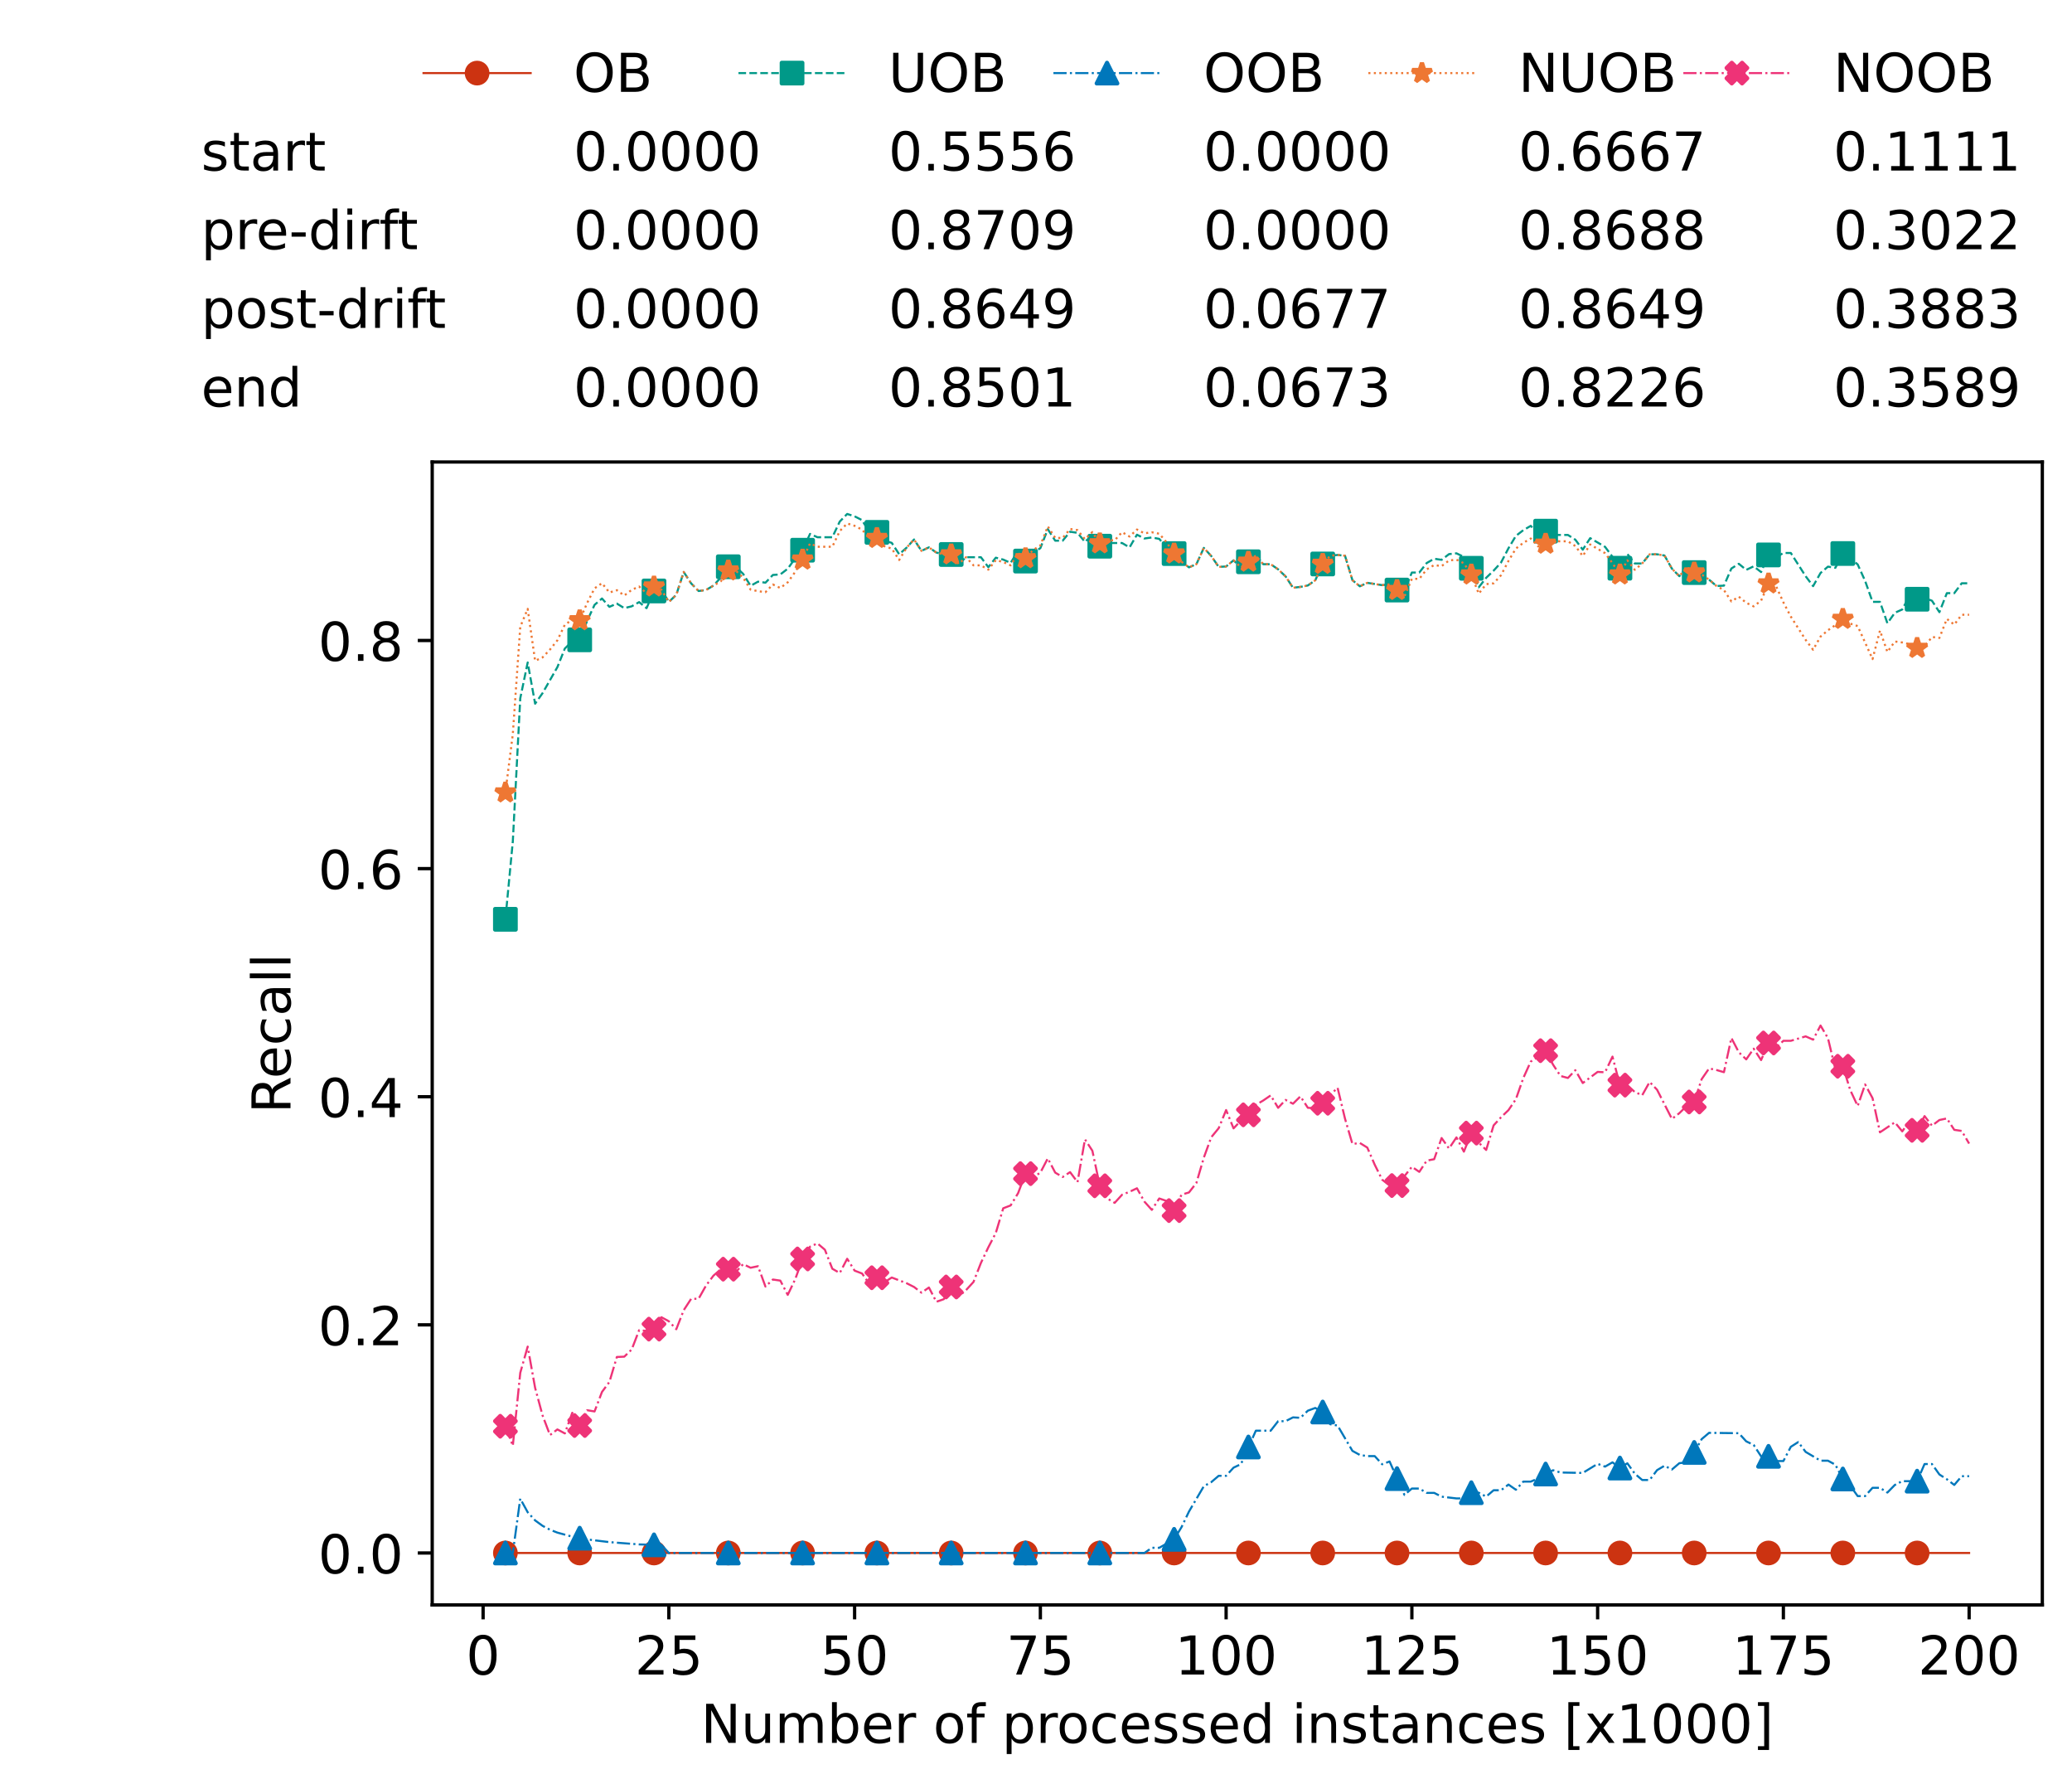 <?xml version="1.0" encoding="utf-8" standalone="no"?>
<!DOCTYPE svg PUBLIC "-//W3C//DTD SVG 1.1//EN"
  "http://www.w3.org/Graphics/SVG/1.1/DTD/svg11.dtd">
<!-- Created with matplotlib (https://matplotlib.org/) -->
<svg height="432.615pt" version="1.1" viewBox="0 0 502.65 432.615" width="502.65pt" xmlns="http://www.w3.org/2000/svg" xmlns:xlink="http://www.w3.org/1999/xlink">
 <defs>
  <style type="text/css">*{stroke-linecap:butt;stroke-linejoin:round;}</style>
 </defs>
 <g id="figure_1">
  <g id="patch_1">
   <path d="M 0 432.615 
L 502.65 432.615 
L 502.65 0 
L 0 0 
z
" style="fill:#ffffff;"/>
  </g>
  <g id="axes_1">
   <g id="patch_2">
    <path d="M 104.85 389.252 
L 495.45 389.252 
L 495.45 112.052 
L 104.85 112.052 
z
" style="fill:#ffffff;"/>
   </g>
   <g id="matplotlib.axis_1">
    <g id="xtick_1">
     <g id="line2d_1">
      <defs>
       <path d="M 0 0 
L 0 3.5 
" id="m106c9ba048" style="stroke:#000000;stroke-width:0.8;"/>
      </defs>
      <g>
       <use style="stroke:#000000;stroke-width:0.8;" x="117.197" xlink:href="#m106c9ba048" y="389.252"/>
      </g>
     </g>
     <g id="text_1">
      <!-- 0 -->
      <g transform="translate(113.061 406.13)scale(0.13 -0.13)">
       <defs>
        <path d="M 31.781 66.406 
Q 24.172 66.406 20.328 58.906 
Q 16.5 51.422 16.5 36.375 
Q 16.5 21.391 20.328 13.891 
Q 24.172 6.391 31.781 6.391 
Q 39.453 6.391 43.281 13.891 
Q 47.125 21.391 47.125 36.375 
Q 47.125 51.422 43.281 58.906 
Q 39.453 66.406 31.781 66.406 
z
M 31.781 74.219 
Q 44.047 74.219 50.516 64.516 
Q 56.984 54.828 56.984 36.375 
Q 56.984 17.969 50.516 8.266 
Q 44.047 -1.422 31.781 -1.422 
Q 19.531 -1.422 13.062 8.266 
Q 6.594 17.969 6.594 36.375 
Q 6.594 54.828 13.062 64.516 
Q 19.531 74.219 31.781 74.219 
z
" id="DejaVuSans-48"/>
       </defs>
       <use xlink:href="#DejaVuSans-48"/>
      </g>
     </g>
    </g>
    <g id="xtick_2">
     <g id="line2d_2">
      <g>
       <use style="stroke:#000000;stroke-width:0.8;" x="162.259" xlink:href="#m106c9ba048" y="389.252"/>
      </g>
     </g>
     <g id="text_2">
      <!-- 25 -->
      <g transform="translate(153.988 406.13)scale(0.13 -0.13)">
       <defs>
        <path d="M 19.188 8.297 
L 53.609 8.297 
L 53.609 0 
L 7.328 0 
L 7.328 8.297 
Q 12.938 14.109 22.625 23.891 
Q 32.328 33.688 34.812 36.531 
Q 39.547 41.844 41.422 45.531 
Q 43.312 49.219 43.312 52.781 
Q 43.312 58.594 39.234 62.25 
Q 35.156 65.922 28.609 65.922 
Q 23.969 65.922 18.812 64.312 
Q 13.672 62.703 7.812 59.422 
L 7.812 69.391 
Q 13.766 71.781 18.938 73 
Q 24.125 74.219 28.422 74.219 
Q 39.75 74.219 46.484 68.547 
Q 53.219 62.891 53.219 53.422 
Q 53.219 48.922 51.531 44.891 
Q 49.859 40.875 45.406 35.406 
Q 44.188 33.984 37.641 27.219 
Q 31.109 20.453 19.188 8.297 
z
" id="DejaVuSans-50"/>
        <path d="M 10.797 72.906 
L 49.516 72.906 
L 49.516 64.594 
L 19.828 64.594 
L 19.828 46.734 
Q 21.969 47.469 24.109 47.828 
Q 26.266 48.188 28.422 48.188 
Q 40.625 48.188 47.75 41.5 
Q 54.891 34.812 54.891 23.391 
Q 54.891 11.625 47.562 5.094 
Q 40.234 -1.422 26.906 -1.422 
Q 22.312 -1.422 17.547 -0.641 
Q 12.797 0.141 7.719 1.703 
L 7.719 11.625 
Q 12.109 9.234 16.797 8.062 
Q 21.484 6.891 26.703 6.891 
Q 35.156 6.891 40.078 11.328 
Q 45.016 15.766 45.016 23.391 
Q 45.016 31 40.078 35.438 
Q 35.156 39.891 26.703 39.891 
Q 22.75 39.891 18.812 39.016 
Q 14.891 38.141 10.797 36.281 
z
" id="DejaVuSans-53"/>
       </defs>
       <use xlink:href="#DejaVuSans-50"/>
       <use x="63.623" xlink:href="#DejaVuSans-53"/>
      </g>
     </g>
    </g>
    <g id="xtick_3">
     <g id="line2d_3">
      <g>
       <use style="stroke:#000000;stroke-width:0.8;" x="207.322" xlink:href="#m106c9ba048" y="389.252"/>
      </g>
     </g>
     <g id="text_3">
      <!-- 50 -->
      <g transform="translate(199.05 406.13)scale(0.13 -0.13)">
       <use xlink:href="#DejaVuSans-53"/>
       <use x="63.623" xlink:href="#DejaVuSans-48"/>
      </g>
     </g>
    </g>
    <g id="xtick_4">
     <g id="line2d_4">
      <g>
       <use style="stroke:#000000;stroke-width:0.8;" x="252.384" xlink:href="#m106c9ba048" y="389.252"/>
      </g>
     </g>
     <g id="text_4">
      <!-- 75 -->
      <g transform="translate(244.113 406.13)scale(0.13 -0.13)">
       <defs>
        <path d="M 8.203 72.906 
L 55.078 72.906 
L 55.078 68.703 
L 28.609 0 
L 18.312 0 
L 43.219 64.594 
L 8.203 64.594 
z
" id="DejaVuSans-55"/>
       </defs>
       <use xlink:href="#DejaVuSans-55"/>
       <use x="63.623" xlink:href="#DejaVuSans-53"/>
      </g>
     </g>
    </g>
    <g id="xtick_5">
     <g id="line2d_5">
      <g>
       <use style="stroke:#000000;stroke-width:0.8;" x="297.446" xlink:href="#m106c9ba048" y="389.252"/>
      </g>
     </g>
     <g id="text_5">
      <!-- 100 -->
      <g transform="translate(285.039 406.13)scale(0.13 -0.13)">
       <defs>
        <path d="M 12.406 8.297 
L 28.516 8.297 
L 28.516 63.922 
L 10.984 60.406 
L 10.984 69.391 
L 28.422 72.906 
L 38.281 72.906 
L 38.281 8.297 
L 54.391 8.297 
L 54.391 0 
L 12.406 0 
z
" id="DejaVuSans-49"/>
       </defs>
       <use xlink:href="#DejaVuSans-49"/>
       <use x="63.623" xlink:href="#DejaVuSans-48"/>
       <use x="127.246" xlink:href="#DejaVuSans-48"/>
      </g>
     </g>
    </g>
    <g id="xtick_6">
     <g id="line2d_6">
      <g>
       <use style="stroke:#000000;stroke-width:0.8;" x="342.509" xlink:href="#m106c9ba048" y="389.252"/>
      </g>
     </g>
     <g id="text_6">
      <!-- 125 -->
      <g transform="translate(330.102 406.13)scale(0.13 -0.13)">
       <use xlink:href="#DejaVuSans-49"/>
       <use x="63.623" xlink:href="#DejaVuSans-50"/>
       <use x="127.246" xlink:href="#DejaVuSans-53"/>
      </g>
     </g>
    </g>
    <g id="xtick_7">
     <g id="line2d_7">
      <g>
       <use style="stroke:#000000;stroke-width:0.8;" x="387.571" xlink:href="#m106c9ba048" y="389.252"/>
      </g>
     </g>
     <g id="text_7">
      <!-- 150 -->
      <g transform="translate(375.164 406.13)scale(0.13 -0.13)">
       <use xlink:href="#DejaVuSans-49"/>
       <use x="63.623" xlink:href="#DejaVuSans-53"/>
       <use x="127.246" xlink:href="#DejaVuSans-48"/>
      </g>
     </g>
    </g>
    <g id="xtick_8">
     <g id="line2d_8">
      <g>
       <use style="stroke:#000000;stroke-width:0.8;" x="432.633" xlink:href="#m106c9ba048" y="389.252"/>
      </g>
     </g>
     <g id="text_8">
      <!-- 175 -->
      <g transform="translate(420.226 406.13)scale(0.13 -0.13)">
       <use xlink:href="#DejaVuSans-49"/>
       <use x="63.623" xlink:href="#DejaVuSans-55"/>
       <use x="127.246" xlink:href="#DejaVuSans-53"/>
      </g>
     </g>
    </g>
    <g id="xtick_9">
     <g id="line2d_9">
      <g>
       <use style="stroke:#000000;stroke-width:0.8;" x="477.695" xlink:href="#m106c9ba048" y="389.252"/>
      </g>
     </g>
     <g id="text_9">
      <!-- 200 -->
      <g transform="translate(465.289 406.13)scale(0.13 -0.13)">
       <use xlink:href="#DejaVuSans-50"/>
       <use x="63.623" xlink:href="#DejaVuSans-48"/>
       <use x="127.246" xlink:href="#DejaVuSans-48"/>
      </g>
     </g>
    </g>
    <g id="text_10">
     <!-- Number of processed instances [x1000] -->
     <g transform="translate(170.025 422.711)scale(0.13 -0.13)">
      <defs>
       <path d="M 9.812 72.906 
L 23.094 72.906 
L 55.422 11.922 
L 55.422 72.906 
L 64.984 72.906 
L 64.984 0 
L 51.703 0 
L 19.391 60.984 
L 19.391 0 
L 9.812 0 
z
" id="DejaVuSans-78"/>
       <path d="M 8.5 21.578 
L 8.5 54.688 
L 17.484 54.688 
L 17.484 21.922 
Q 17.484 14.156 20.5 10.266 
Q 23.531 6.391 29.594 6.391 
Q 36.859 6.391 41.078 11.031 
Q 45.312 15.672 45.312 23.688 
L 45.312 54.688 
L 54.297 54.688 
L 54.297 0 
L 45.312 0 
L 45.312 8.406 
Q 42.047 3.422 37.719 1 
Q 33.406 -1.422 27.688 -1.422 
Q 18.266 -1.422 13.375 4.438 
Q 8.5 10.297 8.5 21.578 
z
M 31.109 56 
z
" id="DejaVuSans-117"/>
       <path d="M 52 44.188 
Q 55.375 50.25 60.062 53.125 
Q 64.75 56 71.094 56 
Q 79.641 56 84.281 50.016 
Q 88.922 44.047 88.922 33.016 
L 88.922 0 
L 79.891 0 
L 79.891 32.719 
Q 79.891 40.578 77.094 44.375 
Q 74.312 48.188 68.609 48.188 
Q 61.625 48.188 57.562 43.547 
Q 53.516 38.922 53.516 30.906 
L 53.516 0 
L 44.484 0 
L 44.484 32.719 
Q 44.484 40.625 41.703 44.406 
Q 38.922 48.188 33.109 48.188 
Q 26.219 48.188 22.156 43.531 
Q 18.109 38.875 18.109 30.906 
L 18.109 0 
L 9.078 0 
L 9.078 54.688 
L 18.109 54.688 
L 18.109 46.188 
Q 21.188 51.219 25.484 53.609 
Q 29.781 56 35.688 56 
Q 41.656 56 45.828 52.969 
Q 50 49.953 52 44.188 
z
" id="DejaVuSans-109"/>
       <path d="M 48.688 27.297 
Q 48.688 37.203 44.609 42.844 
Q 40.531 48.484 33.406 48.484 
Q 26.266 48.484 22.188 42.844 
Q 18.109 37.203 18.109 27.297 
Q 18.109 17.391 22.188 11.75 
Q 26.266 6.109 33.406 6.109 
Q 40.531 6.109 44.609 11.75 
Q 48.688 17.391 48.688 27.297 
z
M 18.109 46.391 
Q 20.953 51.266 25.266 53.625 
Q 29.594 56 35.594 56 
Q 45.562 56 51.781 48.094 
Q 58.016 40.188 58.016 27.297 
Q 58.016 14.406 51.781 6.484 
Q 45.562 -1.422 35.594 -1.422 
Q 29.594 -1.422 25.266 0.953 
Q 20.953 3.328 18.109 8.203 
L 18.109 0 
L 9.078 0 
L 9.078 75.984 
L 18.109 75.984 
z
" id="DejaVuSans-98"/>
       <path d="M 56.203 29.594 
L 56.203 25.203 
L 14.891 25.203 
Q 15.484 15.922 20.484 11.062 
Q 25.484 6.203 34.422 6.203 
Q 39.594 6.203 44.453 7.469 
Q 49.312 8.734 54.109 11.281 
L 54.109 2.781 
Q 49.266 0.734 44.188 -0.344 
Q 39.109 -1.422 33.891 -1.422 
Q 20.797 -1.422 13.156 6.188 
Q 5.516 13.812 5.516 26.812 
Q 5.516 40.234 12.766 48.109 
Q 20.016 56 32.328 56 
Q 43.359 56 49.781 48.891 
Q 56.203 41.797 56.203 29.594 
z
M 47.219 32.234 
Q 47.125 39.594 43.094 43.984 
Q 39.062 48.391 32.422 48.391 
Q 24.906 48.391 20.391 44.141 
Q 15.875 39.891 15.188 32.172 
z
" id="DejaVuSans-101"/>
       <path d="M 41.109 46.297 
Q 39.594 47.172 37.812 47.578 
Q 36.031 48 33.891 48 
Q 26.266 48 22.188 43.047 
Q 18.109 38.094 18.109 28.812 
L 18.109 0 
L 9.078 0 
L 9.078 54.688 
L 18.109 54.688 
L 18.109 46.188 
Q 20.953 51.172 25.484 53.578 
Q 30.031 56 36.531 56 
Q 37.453 56 38.578 55.875 
Q 39.703 55.766 41.062 55.516 
z
" id="DejaVuSans-114"/>
       <path id="DejaVuSans-32"/>
       <path d="M 30.609 48.391 
Q 23.391 48.391 19.188 42.75 
Q 14.984 37.109 14.984 27.297 
Q 14.984 17.484 19.156 11.844 
Q 23.344 6.203 30.609 6.203 
Q 37.797 6.203 41.984 11.859 
Q 46.188 17.531 46.188 27.297 
Q 46.188 37.016 41.984 42.703 
Q 37.797 48.391 30.609 48.391 
z
M 30.609 56 
Q 42.328 56 49.016 48.375 
Q 55.719 40.766 55.719 27.297 
Q 55.719 13.875 49.016 6.219 
Q 42.328 -1.422 30.609 -1.422 
Q 18.844 -1.422 12.172 6.219 
Q 5.516 13.875 5.516 27.297 
Q 5.516 40.766 12.172 48.375 
Q 18.844 56 30.609 56 
z
" id="DejaVuSans-111"/>
       <path d="M 37.109 75.984 
L 37.109 68.5 
L 28.516 68.5 
Q 23.688 68.5 21.797 66.547 
Q 19.922 64.594 19.922 59.516 
L 19.922 54.688 
L 34.719 54.688 
L 34.719 47.703 
L 19.922 47.703 
L 19.922 0 
L 10.891 0 
L 10.891 47.703 
L 2.297 47.703 
L 2.297 54.688 
L 10.891 54.688 
L 10.891 58.5 
Q 10.891 67.625 15.141 71.797 
Q 19.391 75.984 28.609 75.984 
z
" id="DejaVuSans-102"/>
       <path d="M 18.109 8.203 
L 18.109 -20.797 
L 9.078 -20.797 
L 9.078 54.688 
L 18.109 54.688 
L 18.109 46.391 
Q 20.953 51.266 25.266 53.625 
Q 29.594 56 35.594 56 
Q 45.562 56 51.781 48.094 
Q 58.016 40.188 58.016 27.297 
Q 58.016 14.406 51.781 6.484 
Q 45.562 -1.422 35.594 -1.422 
Q 29.594 -1.422 25.266 0.953 
Q 20.953 3.328 18.109 8.203 
z
M 48.688 27.297 
Q 48.688 37.203 44.609 42.844 
Q 40.531 48.484 33.406 48.484 
Q 26.266 48.484 22.188 42.844 
Q 18.109 37.203 18.109 27.297 
Q 18.109 17.391 22.188 11.75 
Q 26.266 6.109 33.406 6.109 
Q 40.531 6.109 44.609 11.75 
Q 48.688 17.391 48.688 27.297 
z
" id="DejaVuSans-112"/>
       <path d="M 48.781 52.594 
L 48.781 44.188 
Q 44.969 46.297 41.141 47.344 
Q 37.312 48.391 33.406 48.391 
Q 24.656 48.391 19.812 42.844 
Q 14.984 37.312 14.984 27.297 
Q 14.984 17.281 19.812 11.734 
Q 24.656 6.203 33.406 6.203 
Q 37.312 6.203 41.141 7.25 
Q 44.969 8.297 48.781 10.406 
L 48.781 2.094 
Q 45.016 0.344 40.984 -0.531 
Q 36.969 -1.422 32.422 -1.422 
Q 20.062 -1.422 12.781 6.344 
Q 5.516 14.109 5.516 27.297 
Q 5.516 40.672 12.859 48.328 
Q 20.219 56 33.016 56 
Q 37.156 56 41.109 55.141 
Q 45.062 54.297 48.781 52.594 
z
" id="DejaVuSans-99"/>
       <path d="M 44.281 53.078 
L 44.281 44.578 
Q 40.484 46.531 36.375 47.5 
Q 32.281 48.484 27.875 48.484 
Q 21.188 48.484 17.844 46.438 
Q 14.5 44.391 14.5 40.281 
Q 14.5 37.156 16.891 35.375 
Q 19.281 33.594 26.516 31.984 
L 29.594 31.297 
Q 39.156 29.25 43.188 25.516 
Q 47.219 21.781 47.219 15.094 
Q 47.219 7.469 41.188 3.016 
Q 35.156 -1.422 24.609 -1.422 
Q 20.219 -1.422 15.453 -0.562 
Q 10.688 0.297 5.422 2 
L 5.422 11.281 
Q 10.406 8.688 15.234 7.391 
Q 20.062 6.109 24.812 6.109 
Q 31.156 6.109 34.562 8.281 
Q 37.984 10.453 37.984 14.406 
Q 37.984 18.062 35.516 20.016 
Q 33.062 21.969 24.703 23.781 
L 21.578 24.516 
Q 13.234 26.266 9.516 29.906 
Q 5.812 33.547 5.812 39.891 
Q 5.812 47.609 11.281 51.797 
Q 16.75 56 26.812 56 
Q 31.781 56 36.172 55.266 
Q 40.578 54.547 44.281 53.078 
z
" id="DejaVuSans-115"/>
       <path d="M 45.406 46.391 
L 45.406 75.984 
L 54.391 75.984 
L 54.391 0 
L 45.406 0 
L 45.406 8.203 
Q 42.578 3.328 38.25 0.953 
Q 33.938 -1.422 27.875 -1.422 
Q 17.969 -1.422 11.734 6.484 
Q 5.516 14.406 5.516 27.297 
Q 5.516 40.188 11.734 48.094 
Q 17.969 56 27.875 56 
Q 33.938 56 38.25 53.625 
Q 42.578 51.266 45.406 46.391 
z
M 14.797 27.297 
Q 14.797 17.391 18.875 11.75 
Q 22.953 6.109 30.078 6.109 
Q 37.203 6.109 41.297 11.75 
Q 45.406 17.391 45.406 27.297 
Q 45.406 37.203 41.297 42.844 
Q 37.203 48.484 30.078 48.484 
Q 22.953 48.484 18.875 42.844 
Q 14.797 37.203 14.797 27.297 
z
" id="DejaVuSans-100"/>
       <path d="M 9.422 54.688 
L 18.406 54.688 
L 18.406 0 
L 9.422 0 
z
M 9.422 75.984 
L 18.406 75.984 
L 18.406 64.594 
L 9.422 64.594 
z
" id="DejaVuSans-105"/>
       <path d="M 54.891 33.016 
L 54.891 0 
L 45.906 0 
L 45.906 32.719 
Q 45.906 40.484 42.875 44.328 
Q 39.844 48.188 33.797 48.188 
Q 26.516 48.188 22.312 43.547 
Q 18.109 38.922 18.109 30.906 
L 18.109 0 
L 9.078 0 
L 9.078 54.688 
L 18.109 54.688 
L 18.109 46.188 
Q 21.344 51.125 25.703 53.562 
Q 30.078 56 35.797 56 
Q 45.219 56 50.047 50.172 
Q 54.891 44.344 54.891 33.016 
z
" id="DejaVuSans-110"/>
       <path d="M 18.312 70.219 
L 18.312 54.688 
L 36.812 54.688 
L 36.812 47.703 
L 18.312 47.703 
L 18.312 18.016 
Q 18.312 11.328 20.141 9.422 
Q 21.969 7.516 27.594 7.516 
L 36.812 7.516 
L 36.812 0 
L 27.594 0 
Q 17.188 0 13.234 3.875 
Q 9.281 7.766 9.281 18.016 
L 9.281 47.703 
L 2.688 47.703 
L 2.688 54.688 
L 9.281 54.688 
L 9.281 70.219 
z
" id="DejaVuSans-116"/>
       <path d="M 34.281 27.484 
Q 23.391 27.484 19.188 25 
Q 14.984 22.516 14.984 16.5 
Q 14.984 11.719 18.141 8.906 
Q 21.297 6.109 26.703 6.109 
Q 34.188 6.109 38.703 11.406 
Q 43.219 16.703 43.219 25.484 
L 43.219 27.484 
z
M 52.203 31.203 
L 52.203 0 
L 43.219 0 
L 43.219 8.297 
Q 40.141 3.328 35.547 0.953 
Q 30.953 -1.422 24.312 -1.422 
Q 15.922 -1.422 10.953 3.297 
Q 6 8.016 6 15.922 
Q 6 25.141 12.172 29.828 
Q 18.359 34.516 30.609 34.516 
L 43.219 34.516 
L 43.219 35.406 
Q 43.219 41.609 39.141 45 
Q 35.062 48.391 27.688 48.391 
Q 23 48.391 18.547 47.266 
Q 14.109 46.141 10.016 43.891 
L 10.016 52.203 
Q 14.938 54.109 19.578 55.047 
Q 24.219 56 28.609 56 
Q 40.484 56 46.344 49.844 
Q 52.203 43.703 52.203 31.203 
z
" id="DejaVuSans-97"/>
       <path d="M 8.594 75.984 
L 29.297 75.984 
L 29.297 69 
L 17.578 69 
L 17.578 -6.203 
L 29.297 -6.203 
L 29.297 -13.188 
L 8.594 -13.188 
z
" id="DejaVuSans-91"/>
       <path d="M 54.891 54.688 
L 35.109 28.078 
L 55.906 0 
L 45.312 0 
L 29.391 21.484 
L 13.484 0 
L 2.875 0 
L 24.125 28.609 
L 4.688 54.688 
L 15.281 54.688 
L 29.781 35.203 
L 44.281 54.688 
z
" id="DejaVuSans-120"/>
       <path d="M 30.422 75.984 
L 30.422 -13.188 
L 9.719 -13.188 
L 9.719 -6.203 
L 21.391 -6.203 
L 21.391 69 
L 9.719 69 
L 9.719 75.984 
z
" id="DejaVuSans-93"/>
      </defs>
      <use xlink:href="#DejaVuSans-78"/>
      <use x="74.805" xlink:href="#DejaVuSans-117"/>
      <use x="138.184" xlink:href="#DejaVuSans-109"/>
      <use x="235.596" xlink:href="#DejaVuSans-98"/>
      <use x="299.072" xlink:href="#DejaVuSans-101"/>
      <use x="360.596" xlink:href="#DejaVuSans-114"/>
      <use x="401.709" xlink:href="#DejaVuSans-32"/>
      <use x="433.496" xlink:href="#DejaVuSans-111"/>
      <use x="494.678" xlink:href="#DejaVuSans-102"/>
      <use x="529.883" xlink:href="#DejaVuSans-32"/>
      <use x="561.67" xlink:href="#DejaVuSans-112"/>
      <use x="625.146" xlink:href="#DejaVuSans-114"/>
      <use x="664.01" xlink:href="#DejaVuSans-111"/>
      <use x="725.191" xlink:href="#DejaVuSans-99"/>
      <use x="780.172" xlink:href="#DejaVuSans-101"/>
      <use x="841.695" xlink:href="#DejaVuSans-115"/>
      <use x="893.795" xlink:href="#DejaVuSans-115"/>
      <use x="945.895" xlink:href="#DejaVuSans-101"/>
      <use x="1007.418" xlink:href="#DejaVuSans-100"/>
      <use x="1070.895" xlink:href="#DejaVuSans-32"/>
      <use x="1102.682" xlink:href="#DejaVuSans-105"/>
      <use x="1130.465" xlink:href="#DejaVuSans-110"/>
      <use x="1193.844" xlink:href="#DejaVuSans-115"/>
      <use x="1245.943" xlink:href="#DejaVuSans-116"/>
      <use x="1285.152" xlink:href="#DejaVuSans-97"/>
      <use x="1346.432" xlink:href="#DejaVuSans-110"/>
      <use x="1409.811" xlink:href="#DejaVuSans-99"/>
      <use x="1464.791" xlink:href="#DejaVuSans-101"/>
      <use x="1526.314" xlink:href="#DejaVuSans-115"/>
      <use x="1578.414" xlink:href="#DejaVuSans-32"/>
      <use x="1610.201" xlink:href="#DejaVuSans-91"/>
      <use x="1649.215" xlink:href="#DejaVuSans-120"/>
      <use x="1708.395" xlink:href="#DejaVuSans-49"/>
      <use x="1772.018" xlink:href="#DejaVuSans-48"/>
      <use x="1835.641" xlink:href="#DejaVuSans-48"/>
      <use x="1899.264" xlink:href="#DejaVuSans-48"/>
      <use x="1962.887" xlink:href="#DejaVuSans-93"/>
     </g>
    </g>
   </g>
   <g id="matplotlib.axis_2">
    <g id="ytick_1">
     <g id="line2d_10">
      <defs>
       <path d="M 0 0 
L -3.5 0 
" id="mc2b34e08bd" style="stroke:#000000;stroke-width:0.8;"/>
      </defs>
      <g>
       <use style="stroke:#000000;stroke-width:0.8;" x="104.85" xlink:href="#mc2b34e08bd" y="376.652"/>
      </g>
     </g>
     <g id="text_11">
      <!-- 0.0 -->
      <g transform="translate(77.176 381.591)scale(0.13 -0.13)">
       <defs>
        <path d="M 10.688 12.406 
L 21 12.406 
L 21 0 
L 10.688 0 
z
" id="DejaVuSans-46"/>
       </defs>
       <use xlink:href="#DejaVuSans-48"/>
       <use x="63.623" xlink:href="#DejaVuSans-46"/>
       <use x="95.41" xlink:href="#DejaVuSans-48"/>
      </g>
     </g>
    </g>
    <g id="ytick_2">
     <g id="line2d_11">
      <g>
       <use style="stroke:#000000;stroke-width:0.8;" x="104.85" xlink:href="#mc2b34e08bd" y="321.323"/>
      </g>
     </g>
     <g id="text_12">
      <!-- 0.2 -->
      <g transform="translate(77.176 326.262)scale(0.13 -0.13)">
       <use xlink:href="#DejaVuSans-48"/>
       <use x="63.623" xlink:href="#DejaVuSans-46"/>
       <use x="95.41" xlink:href="#DejaVuSans-50"/>
      </g>
     </g>
    </g>
    <g id="ytick_3">
     <g id="line2d_12">
      <g>
       <use style="stroke:#000000;stroke-width:0.8;" x="104.85" xlink:href="#mc2b34e08bd" y="265.995"/>
      </g>
     </g>
     <g id="text_13">
      <!-- 0.4 -->
      <g transform="translate(77.176 270.934)scale(0.13 -0.13)">
       <defs>
        <path d="M 37.797 64.312 
L 12.891 25.391 
L 37.797 25.391 
z
M 35.203 72.906 
L 47.609 72.906 
L 47.609 25.391 
L 58.016 25.391 
L 58.016 17.188 
L 47.609 17.188 
L 47.609 0 
L 37.797 0 
L 37.797 17.188 
L 4.891 17.188 
L 4.891 26.703 
z
" id="DejaVuSans-52"/>
       </defs>
       <use xlink:href="#DejaVuSans-48"/>
       <use x="63.623" xlink:href="#DejaVuSans-46"/>
       <use x="95.41" xlink:href="#DejaVuSans-52"/>
      </g>
     </g>
    </g>
    <g id="ytick_4">
     <g id="line2d_13">
      <g>
       <use style="stroke:#000000;stroke-width:0.8;" x="104.85" xlink:href="#mc2b34e08bd" y="210.667"/>
      </g>
     </g>
     <g id="text_14">
      <!-- 0.6 -->
      <g transform="translate(77.176 215.606)scale(0.13 -0.13)">
       <defs>
        <path d="M 33.016 40.375 
Q 26.375 40.375 22.484 35.828 
Q 18.609 31.297 18.609 23.391 
Q 18.609 15.531 22.484 10.953 
Q 26.375 6.391 33.016 6.391 
Q 39.656 6.391 43.531 10.953 
Q 47.406 15.531 47.406 23.391 
Q 47.406 31.297 43.531 35.828 
Q 39.656 40.375 33.016 40.375 
z
M 52.594 71.297 
L 52.594 62.312 
Q 48.875 64.062 45.094 64.984 
Q 41.312 65.922 37.594 65.922 
Q 27.828 65.922 22.672 59.328 
Q 17.531 52.734 16.797 39.406 
Q 19.672 43.656 24.016 45.922 
Q 28.375 48.188 33.594 48.188 
Q 44.578 48.188 50.953 41.516 
Q 57.328 34.859 57.328 23.391 
Q 57.328 12.156 50.688 5.359 
Q 44.047 -1.422 33.016 -1.422 
Q 20.359 -1.422 13.672 8.266 
Q 6.984 17.969 6.984 36.375 
Q 6.984 53.656 15.188 63.938 
Q 23.391 74.219 37.203 74.219 
Q 40.922 74.219 44.703 73.484 
Q 48.484 72.75 52.594 71.297 
z
" id="DejaVuSans-54"/>
       </defs>
       <use xlink:href="#DejaVuSans-48"/>
       <use x="63.623" xlink:href="#DejaVuSans-46"/>
       <use x="95.41" xlink:href="#DejaVuSans-54"/>
      </g>
     </g>
    </g>
    <g id="ytick_5">
     <g id="line2d_14">
      <g>
       <use style="stroke:#000000;stroke-width:0.8;" x="104.85" xlink:href="#mc2b34e08bd" y="155.338"/>
      </g>
     </g>
     <g id="text_15">
      <!-- 0.8 -->
      <g transform="translate(77.176 160.277)scale(0.13 -0.13)">
       <defs>
        <path d="M 31.781 34.625 
Q 24.75 34.625 20.719 30.859 
Q 16.703 27.094 16.703 20.516 
Q 16.703 13.922 20.719 10.156 
Q 24.75 6.391 31.781 6.391 
Q 38.812 6.391 42.859 10.172 
Q 46.922 13.969 46.922 20.516 
Q 46.922 27.094 42.891 30.859 
Q 38.875 34.625 31.781 34.625 
z
M 21.922 38.812 
Q 15.578 40.375 12.031 44.719 
Q 8.5 49.078 8.5 55.328 
Q 8.5 64.062 14.719 69.141 
Q 20.953 74.219 31.781 74.219 
Q 42.672 74.219 48.875 69.141 
Q 55.078 64.062 55.078 55.328 
Q 55.078 49.078 51.531 44.719 
Q 48 40.375 41.703 38.812 
Q 48.828 37.156 52.797 32.312 
Q 56.781 27.484 56.781 20.516 
Q 56.781 9.906 50.312 4.234 
Q 43.844 -1.422 31.781 -1.422 
Q 19.734 -1.422 13.25 4.234 
Q 6.781 9.906 6.781 20.516 
Q 6.781 27.484 10.781 32.312 
Q 14.797 37.156 21.922 38.812 
z
M 18.312 54.391 
Q 18.312 48.734 21.844 45.562 
Q 25.391 42.391 31.781 42.391 
Q 38.141 42.391 41.719 45.562 
Q 45.312 48.734 45.312 54.391 
Q 45.312 60.062 41.719 63.234 
Q 38.141 66.406 31.781 66.406 
Q 25.391 66.406 21.844 63.234 
Q 18.312 60.062 18.312 54.391 
z
" id="DejaVuSans-56"/>
       </defs>
       <use xlink:href="#DejaVuSans-48"/>
       <use x="63.623" xlink:href="#DejaVuSans-46"/>
       <use x="95.41" xlink:href="#DejaVuSans-56"/>
      </g>
     </g>
    </g>
    <g id="text_16">
     <!-- Recall -->
     <g transform="translate(70.472 270.044)rotate(-90)scale(0.13 -0.13)">
      <defs>
       <path d="M 44.391 34.188 
Q 47.562 33.109 50.562 29.594 
Q 53.562 26.078 56.594 19.922 
L 66.609 0 
L 56 0 
L 46.688 18.703 
Q 43.062 26.031 39.672 28.422 
Q 36.281 30.812 30.422 30.812 
L 19.672 30.812 
L 19.672 0 
L 9.812 0 
L 9.812 72.906 
L 32.078 72.906 
Q 44.578 72.906 50.734 67.672 
Q 56.891 62.453 56.891 51.906 
Q 56.891 45.016 53.688 40.469 
Q 50.484 35.938 44.391 34.188 
z
M 19.672 64.797 
L 19.672 38.922 
L 32.078 38.922 
Q 39.203 38.922 42.844 42.219 
Q 46.484 45.516 46.484 51.906 
Q 46.484 58.297 42.844 61.547 
Q 39.203 64.797 32.078 64.797 
z
" id="DejaVuSans-82"/>
       <path d="M 9.422 75.984 
L 18.406 75.984 
L 18.406 0 
L 9.422 0 
z
" id="DejaVuSans-108"/>
      </defs>
      <use xlink:href="#DejaVuSans-82"/>
      <use x="64.982" xlink:href="#DejaVuSans-101"/>
      <use x="126.506" xlink:href="#DejaVuSans-99"/>
      <use x="181.486" xlink:href="#DejaVuSans-97"/>
      <use x="242.766" xlink:href="#DejaVuSans-108"/>
      <use x="270.549" xlink:href="#DejaVuSans-108"/>
     </g>
    </g>
   </g>
   <g id="line2d_15"/>
   <g id="line2d_16"/>
   <g id="line2d_17"/>
   <g id="line2d_18"/>
   <g id="line2d_19"/>
   <g id="line2d_20">
    <path clip-path="url(#pc8923c5dd0)" d="M 122.605 376.652 
L 477.695 376.652 
L 477.695 376.652 
" style="fill:none;stroke:#cc3311;stroke-linecap:square;stroke-width:0.5;"/>
    <defs>
     <path d="M 0 2.5 
C 0.663 2.5 1.299 2.237 1.768 1.768 
C 2.237 1.299 2.5 0.663 2.5 0 
C 2.5 -0.663 2.237 -1.299 1.768 -1.768 
C 1.299 -2.237 0.663 -2.5 0 -2.5 
C -0.663 -2.5 -1.299 -2.237 -1.768 -1.768 
C -2.237 -1.299 -2.5 -0.663 -2.5 0 
C -2.5 0.663 -2.237 1.299 -1.768 1.768 
C -1.299 2.237 -0.663 2.5 0 2.5 
z
" id="mf3efa6a484" style="stroke:#cc3311;"/>
    </defs>
    <g clip-path="url(#pc8923c5dd0)">
     <use style="fill:#cc3311;stroke:#cc3311;" x="122.605" xlink:href="#mf3efa6a484" y="376.652"/>
     <use style="fill:#cc3311;stroke:#cc3311;" x="140.629" xlink:href="#mf3efa6a484" y="376.652"/>
     <use style="fill:#cc3311;stroke:#cc3311;" x="158.654" xlink:href="#mf3efa6a484" y="376.652"/>
     <use style="fill:#cc3311;stroke:#cc3311;" x="176.679" xlink:href="#mf3efa6a484" y="376.652"/>
     <use style="fill:#cc3311;stroke:#cc3311;" x="194.704" xlink:href="#mf3efa6a484" y="376.652"/>
     <use style="fill:#cc3311;stroke:#cc3311;" x="212.729" xlink:href="#mf3efa6a484" y="376.652"/>
     <use style="fill:#cc3311;stroke:#cc3311;" x="230.754" xlink:href="#mf3efa6a484" y="376.652"/>
     <use style="fill:#cc3311;stroke:#cc3311;" x="248.779" xlink:href="#mf3efa6a484" y="376.652"/>
     <use style="fill:#cc3311;stroke:#cc3311;" x="266.804" xlink:href="#mf3efa6a484" y="376.652"/>
     <use style="fill:#cc3311;stroke:#cc3311;" x="284.829" xlink:href="#mf3efa6a484" y="376.652"/>
     <use style="fill:#cc3311;stroke:#cc3311;" x="302.854" xlink:href="#mf3efa6a484" y="376.652"/>
     <use style="fill:#cc3311;stroke:#cc3311;" x="320.879" xlink:href="#mf3efa6a484" y="376.652"/>
     <use style="fill:#cc3311;stroke:#cc3311;" x="338.904" xlink:href="#mf3efa6a484" y="376.652"/>
     <use style="fill:#cc3311;stroke:#cc3311;" x="356.928" xlink:href="#mf3efa6a484" y="376.652"/>
     <use style="fill:#cc3311;stroke:#cc3311;" x="374.953" xlink:href="#mf3efa6a484" y="376.652"/>
     <use style="fill:#cc3311;stroke:#cc3311;" x="392.978" xlink:href="#mf3efa6a484" y="376.652"/>
     <use style="fill:#cc3311;stroke:#cc3311;" x="411.003" xlink:href="#mf3efa6a484" y="376.652"/>
     <use style="fill:#cc3311;stroke:#cc3311;" x="429.028" xlink:href="#mf3efa6a484" y="376.652"/>
     <use style="fill:#cc3311;stroke:#cc3311;" x="447.053" xlink:href="#mf3efa6a484" y="376.652"/>
     <use style="fill:#cc3311;stroke:#cc3311;" x="465.078" xlink:href="#mf3efa6a484" y="376.652"/>
    </g>
   </g>
   <g id="line2d_21"/>
   <g id="line2d_22"/>
   <g id="line2d_23"/>
   <g id="line2d_24"/>
   <g id="line2d_25">
    <path clip-path="url(#pc8923c5dd0)" d="M 122.605 222.962 
L 124.407 204.046 
L 126.21 169.368 
L 128.012 160.673 
L 129.815 170.672 
L 131.617 168.116 
L 135.222 161.793 
L 137.024 157.293 
L 138.827 155.517 
L 140.629 155.186 
L 142.432 150.588 
L 144.234 146.697 
L 146.037 145.159 
L 147.839 147.179 
L 149.642 146.392 
L 151.444 147.493 
L 153.247 147.05 
L 155.049 146.031 
L 156.852 147.502 
L 158.654 143.33 
L 160.457 143.026 
L 162.259 145.99 
L 164.062 144.261 
L 165.864 138.728 
L 167.667 141.495 
L 169.469 143.339 
L 171.272 143.092 
L 173.074 142.028 
L 174.877 140.052 
L 176.679 137.459 
L 178.482 137.459 
L 180.284 139.188 
L 182.087 142.08 
L 183.889 141.074 
L 185.692 141.321 
L 187.494 139.449 
L 189.297 139.318 
L 191.099 137.935 
L 192.902 135.42 
L 194.704 133.444 
L 196.507 129.492 
L 198.309 130.3 
L 201.914 130.3 
L 203.717 126.496 
L 205.519 124.652 
L 207.322 125.228 
L 209.124 126.15 
L 210.927 129.114 
L 212.729 129.114 
L 214.532 131.09 
L 216.334 131.667 
L 218.137 134.433 
L 219.939 132.819 
L 221.742 130.843 
L 223.544 133.61 
L 225.347 132.753 
L 227.149 134.011 
L 228.952 134.482 
L 230.754 134.482 
L 232.557 136.788 
L 234.359 135.143 
L 237.964 135.143 
L 239.767 137.564 
L 241.569 135.259 
L 243.372 135.72 
L 245.174 136.527 
L 246.976 133.563 
L 248.779 136.078 
L 250.581 134.102 
L 252.384 132.949 
L 254.186 128.338 
L 255.989 131.138 
L 257.791 131.138 
L 259.594 128.964 
L 261.396 129.233 
L 263.199 131.434 
L 265.001 129.705 
L 266.804 132.471 
L 268.606 131.703 
L 272.211 131.703 
L 274.014 132.767 
L 275.816 129.681 
L 277.619 130.603 
L 279.421 130.352 
L 281.224 130.698 
L 283.026 132.826 
L 284.829 134.263 
L 286.631 136.239 
L 288.434 137.601 
L 290.236 136.833 
L 292.039 132.881 
L 293.841 134.857 
L 295.644 137.491 
L 297.446 137.387 
L 299.249 135.905 
L 301.051 137.634 
L 302.854 136.25 
L 304.656 134.713 
L 306.459 136.841 
L 308.261 136.841 
L 310.064 138.083 
L 311.866 139.785 
L 313.669 142.552 
L 315.471 142.342 
L 317.274 141.996 
L 319.076 140.733 
L 320.879 136.781 
L 322.681 134.805 
L 324.484 134.595 
L 326.286 134.787 
L 328.089 140.715 
L 329.891 142.197 
L 331.694 141.359 
L 335.299 141.919 
L 337.101 141.727 
L 338.904 143.11 
L 340.706 143.11 
L 342.509 138.854 
L 344.311 138.854 
L 346.114 136.549 
L 347.916 135.511 
L 349.719 135.775 
L 351.521 134.391 
L 353.324 134.199 
L 355.126 135.064 
L 356.928 137.83 
L 358.731 142.441 
L 360.533 140.136 
L 362.336 138.407 
L 364.138 136.431 
L 365.941 132.973 
L 367.743 129.969 
L 369.546 128.585 
L 371.348 127.537 
L 373.151 129.459 
L 374.953 128.82 
L 376.756 129.742 
L 380.361 129.742 
L 382.163 130.895 
L 383.966 133.316 
L 385.768 130.516 
L 389.373 132.627 
L 391.176 135.047 
L 392.978 137.814 
L 394.781 134.356 
L 396.583 136.661 
L 398.386 136.661 
L 400.188 134.438 
L 401.991 134.438 
L 403.793 134.734 
L 405.596 137.926 
L 407.398 139.742 
L 409.201 137.541 
L 411.003 138.871 
L 412.806 139.333 
L 414.608 140.59 
L 416.411 142.127 
L 418.213 142.038 
L 420.016 137.889 
L 421.818 136.736 
L 423.621 138.218 
L 425.423 137.353 
L 427.226 138.737 
L 429.028 134.587 
L 430.831 135.163 
L 432.633 134.115 
L 434.436 134.115 
L 438.041 139.764 
L 439.843 142.158 
L 441.646 138.966 
L 443.448 137.429 
L 445.251 137.708 
L 447.053 134.25 
L 448.856 135.382 
L 450.658 136.891 
L 452.461 140.887 
L 454.263 145.97 
L 456.066 145.97 
L 457.868 151.157 
L 459.671 148.621 
L 461.473 147.815 
L 463.276 144.41 
L 465.078 145.332 
L 466.881 144.986 
L 468.683 145.705 
L 470.485 148.471 
L 472.288 143.86 
L 474.09 143.86 
L 475.893 141.466 
L 477.695 141.466 
L 477.695 141.466 
" style="fill:none;stroke:#009988;stroke-dasharray:1.85,0.8;stroke-dashoffset:0;stroke-width:0.5;"/>
    <defs>
     <path d="M -2.5 2.5 
L 2.5 2.5 
L 2.5 -2.5 
L -2.5 -2.5 
z
" id="m5ea3a5f798" style="stroke:#009988;stroke-linejoin:miter;"/>
    </defs>
    <g clip-path="url(#pc8923c5dd0)">
     <use style="fill:#009988;stroke:#009988;stroke-linejoin:miter;" x="122.605" xlink:href="#m5ea3a5f798" y="222.962"/>
     <use style="fill:#009988;stroke:#009988;stroke-linejoin:miter;" x="140.629" xlink:href="#m5ea3a5f798" y="155.186"/>
     <use style="fill:#009988;stroke:#009988;stroke-linejoin:miter;" x="158.654" xlink:href="#m5ea3a5f798" y="143.33"/>
     <use style="fill:#009988;stroke:#009988;stroke-linejoin:miter;" x="176.679" xlink:href="#m5ea3a5f798" y="137.459"/>
     <use style="fill:#009988;stroke:#009988;stroke-linejoin:miter;" x="194.704" xlink:href="#m5ea3a5f798" y="133.444"/>
     <use style="fill:#009988;stroke:#009988;stroke-linejoin:miter;" x="212.729" xlink:href="#m5ea3a5f798" y="129.114"/>
     <use style="fill:#009988;stroke:#009988;stroke-linejoin:miter;" x="230.754" xlink:href="#m5ea3a5f798" y="134.482"/>
     <use style="fill:#009988;stroke:#009988;stroke-linejoin:miter;" x="248.779" xlink:href="#m5ea3a5f798" y="136.078"/>
     <use style="fill:#009988;stroke:#009988;stroke-linejoin:miter;" x="266.804" xlink:href="#m5ea3a5f798" y="132.471"/>
     <use style="fill:#009988;stroke:#009988;stroke-linejoin:miter;" x="284.829" xlink:href="#m5ea3a5f798" y="134.263"/>
     <use style="fill:#009988;stroke:#009988;stroke-linejoin:miter;" x="302.854" xlink:href="#m5ea3a5f798" y="136.25"/>
     <use style="fill:#009988;stroke:#009988;stroke-linejoin:miter;" x="320.879" xlink:href="#m5ea3a5f798" y="136.781"/>
     <use style="fill:#009988;stroke:#009988;stroke-linejoin:miter;" x="338.904" xlink:href="#m5ea3a5f798" y="143.11"/>
     <use style="fill:#009988;stroke:#009988;stroke-linejoin:miter;" x="356.928" xlink:href="#m5ea3a5f798" y="137.83"/>
     <use style="fill:#009988;stroke:#009988;stroke-linejoin:miter;" x="374.953" xlink:href="#m5ea3a5f798" y="128.82"/>
     <use style="fill:#009988;stroke:#009988;stroke-linejoin:miter;" x="392.978" xlink:href="#m5ea3a5f798" y="137.814"/>
     <use style="fill:#009988;stroke:#009988;stroke-linejoin:miter;" x="411.003" xlink:href="#m5ea3a5f798" y="138.871"/>
     <use style="fill:#009988;stroke:#009988;stroke-linejoin:miter;" x="429.028" xlink:href="#m5ea3a5f798" y="134.587"/>
     <use style="fill:#009988;stroke:#009988;stroke-linejoin:miter;" x="447.053" xlink:href="#m5ea3a5f798" y="134.25"/>
     <use style="fill:#009988;stroke:#009988;stroke-linejoin:miter;" x="465.078" xlink:href="#m5ea3a5f798" y="145.332"/>
    </g>
   </g>
   <g id="line2d_26"/>
   <g id="line2d_27"/>
   <g id="line2d_28"/>
   <g id="line2d_29"/>
   <g id="line2d_30">
    <path clip-path="url(#pc8923c5dd0)" d="M 122.605 376.652 
L 124.407 376.652 
L 126.21 363.478 
L 128.012 366.772 
L 129.815 368.748 
L 131.617 370.065 
L 133.419 371.006 
L 135.222 371.712 
L 138.827 372.7 
L 142.432 373.358 
L 147.839 374.017 
L 155.049 374.572 
L 158.654 374.676 
L 160.457 374.676 
L 162.259 376.652 
L 277.619 376.652 
L 279.421 375.394 
L 281.224 375.394 
L 284.829 373.342 
L 286.631 370.378 
L 288.434 366.606 
L 292.039 360.458 
L 293.841 359.47 
L 295.644 357.933 
L 297.446 357.933 
L 299.249 355.957 
L 301.051 355.093 
L 304.656 346.991 
L 308.261 346.991 
L 310.064 344.686 
L 311.866 344.686 
L 313.669 343.764 
L 315.471 343.869 
L 317.274 342.14 
L 319.076 341.475 
L 320.879 342.463 
L 322.681 345.427 
L 324.484 345.741 
L 328.089 351.889 
L 329.891 352.877 
L 331.694 353.156 
L 333.496 353.156 
L 335.299 355.132 
L 337.101 354.46 
L 340.706 362.561 
L 342.509 361.024 
L 344.311 361.024 
L 346.114 362.072 
L 347.916 362.072 
L 349.719 362.994 
L 353.324 363.417 
L 355.126 363.417 
L 356.928 362.034 
L 358.731 362.034 
L 360.533 362.977 
L 362.336 361.44 
L 364.138 361.44 
L 365.941 360.057 
L 367.743 361.314 
L 369.546 359.338 
L 371.348 359.338 
L 373.151 358.57 
L 374.953 357.506 
L 376.756 356.584 
L 378.558 357.133 
L 383.966 357.237 
L 387.571 355.031 
L 389.373 355.703 
L 391.176 354.666 
L 392.978 356.049 
L 394.781 354.896 
L 396.583 357.411 
L 398.386 358.948 
L 400.188 358.948 
L 401.991 356.559 
L 403.793 355.495 
L 405.596 356.407 
L 407.398 354.87 
L 409.201 354.66 
L 411.003 352.266 
L 412.806 349.039 
L 414.608 347.512 
L 421.818 347.601 
L 423.621 349.577 
L 425.423 350.441 
L 427.226 353.208 
L 429.028 353.208 
L 430.831 354.36 
L 432.633 354.36 
L 434.436 350.902 
L 436.238 349.75 
L 438.041 352.139 
L 441.646 354.267 
L 443.448 354.267 
L 445.251 355.245 
L 447.053 358.703 
L 448.856 360.338 
L 450.658 362.853 
L 452.461 362.853 
L 454.263 360.843 
L 456.066 360.843 
L 457.868 361.995 
L 459.671 360.151 
L 461.473 359.229 
L 465.078 359.229 
L 466.881 355.079 
L 468.683 355.079 
L 470.485 357.615 
L 472.288 358.768 
L 474.09 360.151 
L 475.893 358.023 
L 477.695 358.023 
L 477.695 358.023 
" style="fill:none;stroke:#0077bb;stroke-dasharray:3.2,0.8,0.5,0.8;stroke-dashoffset:0;stroke-width:0.5;"/>
    <defs>
     <path d="M 0 -2.5 
L -2.5 2.5 
L 2.5 2.5 
z
" id="m65829636a9" style="stroke:#0077bb;stroke-linejoin:miter;"/>
    </defs>
    <g clip-path="url(#pc8923c5dd0)">
     <use style="fill:#0077bb;stroke:#0077bb;stroke-linejoin:miter;" x="122.605" xlink:href="#m65829636a9" y="376.652"/>
     <use style="fill:#0077bb;stroke:#0077bb;stroke-linejoin:miter;" x="140.629" xlink:href="#m65829636a9" y="373.059"/>
     <use style="fill:#0077bb;stroke:#0077bb;stroke-linejoin:miter;" x="158.654" xlink:href="#m65829636a9" y="374.676"/>
     <use style="fill:#0077bb;stroke:#0077bb;stroke-linejoin:miter;" x="176.679" xlink:href="#m65829636a9" y="376.652"/>
     <use style="fill:#0077bb;stroke:#0077bb;stroke-linejoin:miter;" x="194.704" xlink:href="#m65829636a9" y="376.652"/>
     <use style="fill:#0077bb;stroke:#0077bb;stroke-linejoin:miter;" x="212.729" xlink:href="#m65829636a9" y="376.652"/>
     <use style="fill:#0077bb;stroke:#0077bb;stroke-linejoin:miter;" x="230.754" xlink:href="#m65829636a9" y="376.652"/>
     <use style="fill:#0077bb;stroke:#0077bb;stroke-linejoin:miter;" x="248.779" xlink:href="#m65829636a9" y="376.652"/>
     <use style="fill:#0077bb;stroke:#0077bb;stroke-linejoin:miter;" x="266.804" xlink:href="#m65829636a9" y="376.652"/>
     <use style="fill:#0077bb;stroke:#0077bb;stroke-linejoin:miter;" x="284.829" xlink:href="#m65829636a9" y="373.342"/>
     <use style="fill:#0077bb;stroke:#0077bb;stroke-linejoin:miter;" x="302.854" xlink:href="#m65829636a9" y="350.943"/>
     <use style="fill:#0077bb;stroke:#0077bb;stroke-linejoin:miter;" x="320.879" xlink:href="#m65829636a9" y="342.463"/>
     <use style="fill:#0077bb;stroke:#0077bb;stroke-linejoin:miter;" x="338.904" xlink:href="#m65829636a9" y="358.609"/>
     <use style="fill:#0077bb;stroke:#0077bb;stroke-linejoin:miter;" x="356.928" xlink:href="#m65829636a9" y="362.034"/>
     <use style="fill:#0077bb;stroke:#0077bb;stroke-linejoin:miter;" x="374.953" xlink:href="#m65829636a9" y="357.506"/>
     <use style="fill:#0077bb;stroke:#0077bb;stroke-linejoin:miter;" x="392.978" xlink:href="#m65829636a9" y="356.049"/>
     <use style="fill:#0077bb;stroke:#0077bb;stroke-linejoin:miter;" x="411.003" xlink:href="#m65829636a9" y="352.266"/>
     <use style="fill:#0077bb;stroke:#0077bb;stroke-linejoin:miter;" x="429.028" xlink:href="#m65829636a9" y="353.208"/>
     <use style="fill:#0077bb;stroke:#0077bb;stroke-linejoin:miter;" x="447.053" xlink:href="#m65829636a9" y="358.703"/>
     <use style="fill:#0077bb;stroke:#0077bb;stroke-linejoin:miter;" x="465.078" xlink:href="#m65829636a9" y="359.229"/>
    </g>
   </g>
   <g id="line2d_31"/>
   <g id="line2d_32"/>
   <g id="line2d_33"/>
   <g id="line2d_34"/>
   <g id="line2d_35">
    <path clip-path="url(#pc8923c5dd0)" d="M 122.605 192.224 
L 124.407 178.037 
L 126.21 152.028 
L 128.012 147.669 
L 129.815 160.268 
L 131.617 159.447 
L 133.419 157.542 
L 135.222 155.291 
L 137.024 151.513 
L 138.827 150.315 
L 140.629 150.457 
L 142.432 146.253 
L 144.234 142.696 
L 146.037 141.443 
L 147.839 143.711 
L 149.642 143.141 
L 151.444 144.433 
L 153.247 143.063 
L 155.049 142.253 
L 156.852 143.913 
L 158.654 142.266 
L 160.457 143.026 
L 162.259 145.99 
L 164.062 144.261 
L 165.864 138.728 
L 167.667 141.495 
L 169.469 143.339 
L 171.272 143.092 
L 174.877 140.974 
L 176.679 138.381 
L 178.482 138.381 
L 180.284 140.11 
L 182.087 143.002 
L 183.889 143.379 
L 185.692 143.626 
L 187.494 141.755 
L 189.297 142.611 
L 191.099 141.228 
L 192.902 138.713 
L 194.704 135.749 
L 196.507 131.797 
L 198.309 132.605 
L 201.914 132.605 
L 203.717 128.801 
L 205.519 126.957 
L 207.322 127.533 
L 209.124 128.456 
L 210.927 130.498 
L 212.729 130.498 
L 214.532 132.474 
L 216.334 133.05 
L 218.137 135.816 
L 219.939 132.819 
L 221.742 130.843 
L 223.544 133.61 
L 225.347 132.753 
L 227.149 134.011 
L 228.952 134.482 
L 230.754 134.482 
L 232.557 136.788 
L 234.359 135.143 
L 236.162 137.119 
L 237.964 137.119 
L 239.767 138.157 
L 241.569 135.852 
L 243.372 136.313 
L 245.174 137.119 
L 246.976 134.155 
L 248.779 135.413 
L 250.581 133.437 
L 252.384 132.284 
L 254.186 127.674 
L 255.989 130.473 
L 257.791 130.473 
L 259.594 128.299 
L 261.396 128.569 
L 263.199 130.769 
L 265.001 129.04 
L 266.804 131.807 
L 268.606 131.038 
L 270.409 131.038 
L 272.211 129.062 
L 274.014 130.126 
L 275.816 128.424 
L 277.619 129.346 
L 279.421 129.094 
L 281.224 129.44 
L 283.026 131.568 
L 284.829 134.263 
L 286.631 136.239 
L 288.434 137.601 
L 290.236 136.833 
L 292.039 132.881 
L 293.841 134.857 
L 295.644 137.491 
L 297.446 137.387 
L 299.249 135.905 
L 301.051 137.634 
L 302.854 136.25 
L 304.656 134.713 
L 306.459 136.841 
L 308.261 136.841 
L 310.064 138.083 
L 311.866 139.785 
L 313.669 142.552 
L 315.471 142.342 
L 317.274 141.996 
L 319.076 140.733 
L 320.879 136.781 
L 322.681 134.805 
L 324.484 134.595 
L 326.286 134.787 
L 328.089 140.715 
L 329.891 142.197 
L 331.694 141.359 
L 335.299 141.919 
L 337.101 141.727 
L 338.904 143.11 
L 340.706 144.647 
L 342.509 140.391 
L 344.311 140.391 
L 346.114 138.085 
L 347.916 137.048 
L 349.719 137.312 
L 351.521 135.928 
L 353.324 135.736 
L 355.126 136.601 
L 356.928 139.367 
L 358.731 143.978 
L 360.533 141.672 
L 362.336 141.48 
L 364.138 139.504 
L 365.941 136.046 
L 367.743 133.042 
L 369.546 131.659 
L 371.348 130.611 
L 373.151 132.532 
L 376.756 131.279 
L 380.361 131.279 
L 382.163 132.432 
L 383.966 134.853 
L 385.768 132.053 
L 389.373 134.164 
L 391.176 136.584 
L 392.978 139.351 
L 394.781 135.893 
L 396.583 138.198 
L 398.386 136.661 
L 400.188 134.438 
L 401.991 134.438 
L 403.793 134.734 
L 405.596 137.926 
L 407.398 139.742 
L 409.201 137.541 
L 411.003 138.871 
L 412.806 139.333 
L 414.608 140.59 
L 416.411 142.127 
L 418.213 143.102 
L 420.016 145.869 
L 421.818 144.716 
L 423.621 146.198 
L 425.423 147.063 
L 427.226 145.679 
L 429.028 141.53 
L 430.831 142.106 
L 432.633 146.088 
L 434.436 149.546 
L 438.041 155.194 
L 439.843 157.588 
L 441.646 154.396 
L 443.448 152.859 
L 445.251 151.602 
L 447.053 150.12 
L 448.856 151.251 
L 450.658 151.838 
L 454.263 159.854 
L 456.066 152.938 
L 457.868 158.125 
L 459.671 155.589 
L 461.473 155.819 
L 463.276 156.245 
L 465.078 157.167 
L 466.881 156.821 
L 468.683 154.486 
L 470.485 154.717 
L 472.288 150.106 
L 474.09 151.489 
L 475.893 149.095 
L 477.695 149.095 
L 477.695 149.095 
" style="fill:none;stroke:#ee7733;stroke-dasharray:0.5,0.825;stroke-dashoffset:0;stroke-width:0.5;"/>
    <defs>
     <path d="M 0 -2.5 
L -0.561 -0.773 
L -2.378 -0.773 
L -0.908 0.295 
L -1.469 2.023 
L -0 0.955 
L 1.469 2.023 
L 0.908 0.295 
L 2.378 -0.773 
L 0.561 -0.773 
z
" id="m6bdd94b815" style="stroke:#ee7733;stroke-linejoin:bevel;"/>
    </defs>
    <g clip-path="url(#pc8923c5dd0)">
     <use style="fill:#ee7733;stroke:#ee7733;stroke-linejoin:bevel;" x="122.605" xlink:href="#m6bdd94b815" y="192.224"/>
     <use style="fill:#ee7733;stroke:#ee7733;stroke-linejoin:bevel;" x="140.629" xlink:href="#m6bdd94b815" y="150.457"/>
     <use style="fill:#ee7733;stroke:#ee7733;stroke-linejoin:bevel;" x="158.654" xlink:href="#m6bdd94b815" y="142.266"/>
     <use style="fill:#ee7733;stroke:#ee7733;stroke-linejoin:bevel;" x="176.679" xlink:href="#m6bdd94b815" y="138.381"/>
     <use style="fill:#ee7733;stroke:#ee7733;stroke-linejoin:bevel;" x="194.704" xlink:href="#m6bdd94b815" y="135.749"/>
     <use style="fill:#ee7733;stroke:#ee7733;stroke-linejoin:bevel;" x="212.729" xlink:href="#m6bdd94b815" y="130.498"/>
     <use style="fill:#ee7733;stroke:#ee7733;stroke-linejoin:bevel;" x="230.754" xlink:href="#m6bdd94b815" y="134.482"/>
     <use style="fill:#ee7733;stroke:#ee7733;stroke-linejoin:bevel;" x="248.779" xlink:href="#m6bdd94b815" y="135.413"/>
     <use style="fill:#ee7733;stroke:#ee7733;stroke-linejoin:bevel;" x="266.804" xlink:href="#m6bdd94b815" y="131.807"/>
     <use style="fill:#ee7733;stroke:#ee7733;stroke-linejoin:bevel;" x="284.829" xlink:href="#m6bdd94b815" y="134.263"/>
     <use style="fill:#ee7733;stroke:#ee7733;stroke-linejoin:bevel;" x="302.854" xlink:href="#m6bdd94b815" y="136.25"/>
     <use style="fill:#ee7733;stroke:#ee7733;stroke-linejoin:bevel;" x="320.879" xlink:href="#m6bdd94b815" y="136.781"/>
     <use style="fill:#ee7733;stroke:#ee7733;stroke-linejoin:bevel;" x="338.904" xlink:href="#m6bdd94b815" y="143.11"/>
     <use style="fill:#ee7733;stroke:#ee7733;stroke-linejoin:bevel;" x="356.928" xlink:href="#m6bdd94b815" y="139.367"/>
     <use style="fill:#ee7733;stroke:#ee7733;stroke-linejoin:bevel;" x="374.953" xlink:href="#m6bdd94b815" y="131.894"/>
     <use style="fill:#ee7733;stroke:#ee7733;stroke-linejoin:bevel;" x="392.978" xlink:href="#m6bdd94b815" y="139.351"/>
     <use style="fill:#ee7733;stroke:#ee7733;stroke-linejoin:bevel;" x="411.003" xlink:href="#m6bdd94b815" y="138.871"/>
     <use style="fill:#ee7733;stroke:#ee7733;stroke-linejoin:bevel;" x="429.028" xlink:href="#m6bdd94b815" y="141.53"/>
     <use style="fill:#ee7733;stroke:#ee7733;stroke-linejoin:bevel;" x="447.053" xlink:href="#m6bdd94b815" y="150.12"/>
     <use style="fill:#ee7733;stroke:#ee7733;stroke-linejoin:bevel;" x="465.078" xlink:href="#m6bdd94b815" y="157.167"/>
    </g>
   </g>
   <g id="line2d_36"/>
   <g id="line2d_37"/>
   <g id="line2d_38"/>
   <g id="line2d_39"/>
   <g id="line2d_40">
    <path clip-path="url(#pc8923c5dd0)" d="M 122.605 345.914 
L 124.407 350.643 
L 126.21 332.966 
L 128.012 326.597 
L 129.815 336.608 
L 131.617 343.282 
L 133.419 348.049 
L 135.222 346.684 
L 137.024 347.65 
L 138.827 342.646 
L 140.629 345.737 
L 142.432 342.026 
L 144.234 342.325 
L 146.037 337.592 
L 147.839 335.166 
L 149.642 329.114 
L 151.444 329.038 
L 153.247 327.292 
L 155.049 322.61 
L 156.852 322.797 
L 158.654 322.358 
L 160.457 319.47 
L 162.259 320.458 
L 164.062 322.379 
L 165.864 317.769 
L 167.667 315.002 
L 169.469 315.002 
L 171.272 311.791 
L 173.074 309.397 
L 174.877 307.816 
L 176.679 307.816 
L 178.482 308.515 
L 180.284 306.594 
L 182.087 307.474 
L 183.889 307.097 
L 185.692 312.037 
L 187.494 310.328 
L 189.297 310.592 
L 191.099 314.05 
L 192.902 310.277 
L 194.704 305.337 
L 196.507 302.373 
L 198.309 301.565 
L 200.112 303.102 
L 201.914 307.712 
L 203.717 308.75 
L 205.519 305.292 
L 207.322 308.173 
L 209.124 308.865 
L 210.927 311.434 
L 212.729 309.897 
L 214.532 310.995 
L 216.334 309.842 
L 219.939 311.225 
L 221.742 312.137 
L 223.544 313.521 
L 225.347 312.269 
L 227.149 315.727 
L 228.952 315.098 
L 230.754 312.134 
L 232.557 314.44 
L 234.359 312.892 
L 236.162 310.916 
L 237.964 306.305 
L 239.767 302.502 
L 241.569 299.043 
L 243.372 293.05 
L 245.174 292.358 
L 246.976 289.394 
L 248.779 284.644 
L 250.581 285.556 
L 252.384 284.403 
L 254.186 280.945 
L 255.989 284.403 
L 257.791 285.467 
L 259.594 284.281 
L 261.396 286.706 
L 263.199 276.332 
L 265.001 279.099 
L 266.804 287.596 
L 268.606 290.669 
L 270.409 291.733 
L 272.211 289.757 
L 274.014 289.048 
L 275.816 288.197 
L 277.619 291.424 
L 279.421 293.436 
L 281.224 290.67 
L 283.026 291.278 
L 284.829 293.613 
L 286.631 289.737 
L 288.434 289.213 
L 290.236 286.908 
L 292.039 280.76 
L 293.841 275.82 
L 295.644 273.625 
L 297.446 269.224 
L 299.249 273.67 
L 301.051 271.768 
L 302.854 270.384 
L 304.656 267.969 
L 306.459 266.905 
L 308.261 265.67 
L 310.064 268.685 
L 311.866 266.77 
L 313.669 267.692 
L 315.471 265.91 
L 317.274 268.677 
L 319.076 268.81 
L 320.879 267.575 
L 322.681 265.599 
L 324.484 263.817 
L 326.286 271.31 
L 328.089 277.457 
L 329.891 277.21 
L 331.694 278.328 
L 333.496 282.478 
L 335.299 286.101 
L 337.101 287.541 
L 338.904 287.541 
L 342.509 282.981 
L 344.311 284.216 
L 346.114 281.492 
L 347.916 281.146 
L 349.719 276.008 
L 351.521 278.544 
L 353.324 275.855 
L 355.126 279.313 
L 356.928 274.817 
L 358.731 277.123 
L 360.533 278.904 
L 362.336 272.949 
L 364.138 270.973 
L 365.941 269.244 
L 367.743 266.589 
L 369.546 261.451 
L 371.348 257.469 
L 373.151 256.317 
L 374.953 254.827 
L 376.756 258.208 
L 378.558 260.953 
L 380.361 261.447 
L 382.163 259.56 
L 383.966 262.673 
L 387.571 259.972 
L 389.373 260.068 
L 391.176 256.264 
L 392.978 263.18 
L 394.781 263.18 
L 396.583 264.857 
L 398.386 265.625 
L 400.188 262.414 
L 401.991 264.301 
L 405.596 271.377 
L 407.398 269.98 
L 409.201 268.199 
L 411.003 267.268 
L 412.806 261.735 
L 414.608 259.13 
L 416.411 259.514 
L 418.213 260.046 
L 420.016 251.747 
L 421.818 255.205 
L 423.621 256.934 
L 425.423 254.34 
L 427.226 257.107 
L 429.028 252.957 
L 430.831 254.11 
L 432.633 252.433 
L 434.436 252.433 
L 438.041 251.354 
L 439.843 252.152 
L 441.646 248.724 
L 443.448 251.797 
L 445.251 259.342 
L 447.053 258.601 
L 448.856 264.385 
L 450.658 268.242 
L 452.461 263.016 
L 454.263 266.326 
L 456.066 274.626 
L 459.671 272.205 
L 461.473 274.395 
L 463.276 271.842 
L 465.078 274.147 
L 466.881 270.689 
L 468.683 273.024 
L 470.485 271.641 
L 472.288 271.257 
L 474.09 274.023 
L 475.893 274.289 
L 477.695 277.363 
L 477.695 277.363 
" style="fill:none;stroke:#ee3377;stroke-dasharray:3.2,0.8,0.5,0.8;stroke-dashoffset:0;stroke-width:0.5;"/>
    <defs>
     <path d="M -1.25 2.5 
L 0 1.25 
L 1.25 2.5 
L 2.5 1.25 
L 1.25 0 
L 2.5 -1.25 
L 1.25 -2.5 
L 0 -1.25 
L -1.25 -2.5 
L -2.5 -1.25 
L -1.25 0 
L -2.5 1.25 
z
" id="m3445b29044" style="stroke:#ee3377;stroke-linejoin:miter;"/>
    </defs>
    <g clip-path="url(#pc8923c5dd0)">
     <use style="fill:#ee3377;stroke:#ee3377;stroke-linejoin:miter;" x="122.605" xlink:href="#m3445b29044" y="345.914"/>
     <use style="fill:#ee3377;stroke:#ee3377;stroke-linejoin:miter;" x="140.629" xlink:href="#m3445b29044" y="345.737"/>
     <use style="fill:#ee3377;stroke:#ee3377;stroke-linejoin:miter;" x="158.654" xlink:href="#m3445b29044" y="322.358"/>
     <use style="fill:#ee3377;stroke:#ee3377;stroke-linejoin:miter;" x="176.679" xlink:href="#m3445b29044" y="307.816"/>
     <use style="fill:#ee3377;stroke:#ee3377;stroke-linejoin:miter;" x="194.704" xlink:href="#m3445b29044" y="305.337"/>
     <use style="fill:#ee3377;stroke:#ee3377;stroke-linejoin:miter;" x="212.729" xlink:href="#m3445b29044" y="309.897"/>
     <use style="fill:#ee3377;stroke:#ee3377;stroke-linejoin:miter;" x="230.754" xlink:href="#m3445b29044" y="312.134"/>
     <use style="fill:#ee3377;stroke:#ee3377;stroke-linejoin:miter;" x="248.779" xlink:href="#m3445b29044" y="284.644"/>
     <use style="fill:#ee3377;stroke:#ee3377;stroke-linejoin:miter;" x="266.804" xlink:href="#m3445b29044" y="287.596"/>
     <use style="fill:#ee3377;stroke:#ee3377;stroke-linejoin:miter;" x="284.829" xlink:href="#m3445b29044" y="293.613"/>
     <use style="fill:#ee3377;stroke:#ee3377;stroke-linejoin:miter;" x="302.854" xlink:href="#m3445b29044" y="270.384"/>
     <use style="fill:#ee3377;stroke:#ee3377;stroke-linejoin:miter;" x="320.879" xlink:href="#m3445b29044" y="267.575"/>
     <use style="fill:#ee3377;stroke:#ee3377;stroke-linejoin:miter;" x="338.904" xlink:href="#m3445b29044" y="287.541"/>
     <use style="fill:#ee3377;stroke:#ee3377;stroke-linejoin:miter;" x="356.928" xlink:href="#m3445b29044" y="274.817"/>
     <use style="fill:#ee3377;stroke:#ee3377;stroke-linejoin:miter;" x="374.953" xlink:href="#m3445b29044" y="254.827"/>
     <use style="fill:#ee3377;stroke:#ee3377;stroke-linejoin:miter;" x="392.978" xlink:href="#m3445b29044" y="263.18"/>
     <use style="fill:#ee3377;stroke:#ee3377;stroke-linejoin:miter;" x="411.003" xlink:href="#m3445b29044" y="267.268"/>
     <use style="fill:#ee3377;stroke:#ee3377;stroke-linejoin:miter;" x="429.028" xlink:href="#m3445b29044" y="252.957"/>
     <use style="fill:#ee3377;stroke:#ee3377;stroke-linejoin:miter;" x="447.053" xlink:href="#m3445b29044" y="258.601"/>
     <use style="fill:#ee3377;stroke:#ee3377;stroke-linejoin:miter;" x="465.078" xlink:href="#m3445b29044" y="274.147"/>
    </g>
   </g>
   <g id="line2d_41"/>
   <g id="line2d_42"/>
   <g id="line2d_43"/>
   <g id="line2d_44"/>
   <g id="patch_3">
    <path d="M 104.85 389.252 
L 104.85 112.052 
" style="fill:none;stroke:#000000;stroke-linecap:square;stroke-linejoin:miter;stroke-width:0.8;"/>
   </g>
   <g id="patch_4">
    <path d="M 495.45 389.252 
L 495.45 112.052 
" style="fill:none;stroke:#000000;stroke-linecap:square;stroke-linejoin:miter;stroke-width:0.8;"/>
   </g>
   <g id="patch_5">
    <path d="M 104.85 389.252 
L 495.45 389.252 
" style="fill:none;stroke:#000000;stroke-linecap:square;stroke-linejoin:miter;stroke-width:0.8;"/>
   </g>
   <g id="patch_6">
    <path d="M 104.85 112.052 
L 495.45 112.052 
" style="fill:none;stroke:#000000;stroke-linecap:square;stroke-linejoin:miter;stroke-width:0.8;"/>
   </g>
   <g id="legend_1">
    <g id="line2d_45"/>
    <g id="line2d_46"/>
    <g id="text_17">
     <!--   -->
     <g transform="translate(48.8 22.278)scale(0.13 -0.13)">
      <use xlink:href="#DejaVuSans-32"/>
     </g>
    </g>
    <g id="line2d_47"/>
    <g id="line2d_48"/>
    <g id="text_18">
     <!-- start -->
     <g transform="translate(48.8 41.36)scale(0.13 -0.13)">
      <use xlink:href="#DejaVuSans-115"/>
      <use x="52.1" xlink:href="#DejaVuSans-116"/>
      <use x="91.309" xlink:href="#DejaVuSans-97"/>
      <use x="152.588" xlink:href="#DejaVuSans-114"/>
      <use x="193.701" xlink:href="#DejaVuSans-116"/>
     </g>
    </g>
    <g id="line2d_49"/>
    <g id="line2d_50"/>
    <g id="text_19">
     <!-- pre-dirft -->
     <g transform="translate(48.8 60.441)scale(0.13 -0.13)">
      <defs>
       <path d="M 4.891 31.391 
L 31.203 31.391 
L 31.203 23.391 
L 4.891 23.391 
z
" id="DejaVuSans-45"/>
      </defs>
      <use xlink:href="#DejaVuSans-112"/>
      <use x="63.477" xlink:href="#DejaVuSans-114"/>
      <use x="102.34" xlink:href="#DejaVuSans-101"/>
      <use x="163.863" xlink:href="#DejaVuSans-45"/>
      <use x="199.947" xlink:href="#DejaVuSans-100"/>
      <use x="263.424" xlink:href="#DejaVuSans-105"/>
      <use x="291.207" xlink:href="#DejaVuSans-114"/>
      <use x="332.32" xlink:href="#DejaVuSans-102"/>
      <use x="365.775" xlink:href="#DejaVuSans-116"/>
     </g>
    </g>
    <g id="line2d_51"/>
    <g id="line2d_52"/>
    <g id="text_20">
     <!-- post-drift -->
     <g transform="translate(48.8 79.523)scale(0.13 -0.13)">
      <use xlink:href="#DejaVuSans-112"/>
      <use x="63.477" xlink:href="#DejaVuSans-111"/>
      <use x="124.658" xlink:href="#DejaVuSans-115"/>
      <use x="176.758" xlink:href="#DejaVuSans-116"/>
      <use x="215.967" xlink:href="#DejaVuSans-45"/>
      <use x="252.051" xlink:href="#DejaVuSans-100"/>
      <use x="315.527" xlink:href="#DejaVuSans-114"/>
      <use x="356.641" xlink:href="#DejaVuSans-105"/>
      <use x="384.424" xlink:href="#DejaVuSans-102"/>
      <use x="417.879" xlink:href="#DejaVuSans-116"/>
     </g>
    </g>
    <g id="line2d_53"/>
    <g id="line2d_54"/>
    <g id="text_21">
     <!-- end -->
     <g transform="translate(48.8 98.604)scale(0.13 -0.13)">
      <use xlink:href="#DejaVuSans-101"/>
      <use x="61.523" xlink:href="#DejaVuSans-110"/>
      <use x="124.902" xlink:href="#DejaVuSans-100"/>
     </g>
    </g>
    <g id="line2d_55">
     <path d="M 102.738 17.728 
L 128.738 17.728 
" style="fill:none;stroke:#cc3311;stroke-linecap:square;stroke-width:0.5;"/>
    </g>
    <g id="line2d_56">
     <g>
      <use style="fill:#cc3311;stroke:#cc3311;" x="115.738" xlink:href="#mf3efa6a484" y="17.728"/>
     </g>
    </g>
    <g id="text_22">
     <!-- OB -->
     <g transform="translate(139.138 22.278)scale(0.13 -0.13)">
      <defs>
       <path d="M 39.406 66.219 
Q 28.656 66.219 22.328 58.203 
Q 16.016 50.203 16.016 36.375 
Q 16.016 22.609 22.328 14.594 
Q 28.656 6.594 39.406 6.594 
Q 50.141 6.594 56.422 14.594 
Q 62.703 22.609 62.703 36.375 
Q 62.703 50.203 56.422 58.203 
Q 50.141 66.219 39.406 66.219 
z
M 39.406 74.219 
Q 54.734 74.219 63.906 63.938 
Q 73.094 53.656 73.094 36.375 
Q 73.094 19.141 63.906 8.859 
Q 54.734 -1.422 39.406 -1.422 
Q 24.031 -1.422 14.812 8.828 
Q 5.609 19.094 5.609 36.375 
Q 5.609 53.656 14.812 63.938 
Q 24.031 74.219 39.406 74.219 
z
" id="DejaVuSans-79"/>
       <path d="M 19.672 34.812 
L 19.672 8.109 
L 35.5 8.109 
Q 43.453 8.109 47.281 11.406 
Q 51.125 14.703 51.125 21.484 
Q 51.125 28.328 47.281 31.562 
Q 43.453 34.812 35.5 34.812 
z
M 19.672 64.797 
L 19.672 42.828 
L 34.281 42.828 
Q 41.5 42.828 45.031 45.531 
Q 48.578 48.25 48.578 53.812 
Q 48.578 59.328 45.031 62.062 
Q 41.5 64.797 34.281 64.797 
z
M 9.812 72.906 
L 35.016 72.906 
Q 46.297 72.906 52.391 68.219 
Q 58.5 63.531 58.5 54.891 
Q 58.5 48.188 55.375 44.234 
Q 52.25 40.281 46.188 39.312 
Q 53.469 37.75 57.5 32.781 
Q 61.531 27.828 61.531 20.406 
Q 61.531 10.641 54.891 5.312 
Q 48.25 0 35.984 0 
L 9.812 0 
z
" id="DejaVuSans-66"/>
      </defs>
      <use xlink:href="#DejaVuSans-79"/>
      <use x="78.711" xlink:href="#DejaVuSans-66"/>
     </g>
    </g>
    <g id="line2d_57"/>
    <g id="line2d_58"/>
    <g id="text_23">
     <!-- 0.0000 -->
     <g transform="translate(139.138 41.36)scale(0.13 -0.13)">
      <use xlink:href="#DejaVuSans-48"/>
      <use x="63.623" xlink:href="#DejaVuSans-46"/>
      <use x="95.41" xlink:href="#DejaVuSans-48"/>
      <use x="159.033" xlink:href="#DejaVuSans-48"/>
      <use x="222.656" xlink:href="#DejaVuSans-48"/>
      <use x="286.279" xlink:href="#DejaVuSans-48"/>
     </g>
    </g>
    <g id="line2d_59"/>
    <g id="line2d_60"/>
    <g id="text_24">
     <!-- 0.0000 -->
     <g transform="translate(139.138 60.441)scale(0.13 -0.13)">
      <use xlink:href="#DejaVuSans-48"/>
      <use x="63.623" xlink:href="#DejaVuSans-46"/>
      <use x="95.41" xlink:href="#DejaVuSans-48"/>
      <use x="159.033" xlink:href="#DejaVuSans-48"/>
      <use x="222.656" xlink:href="#DejaVuSans-48"/>
      <use x="286.279" xlink:href="#DejaVuSans-48"/>
     </g>
    </g>
    <g id="line2d_61"/>
    <g id="line2d_62"/>
    <g id="text_25">
     <!-- 0.0000 -->
     <g transform="translate(139.138 79.523)scale(0.13 -0.13)">
      <use xlink:href="#DejaVuSans-48"/>
      <use x="63.623" xlink:href="#DejaVuSans-46"/>
      <use x="95.41" xlink:href="#DejaVuSans-48"/>
      <use x="159.033" xlink:href="#DejaVuSans-48"/>
      <use x="222.656" xlink:href="#DejaVuSans-48"/>
      <use x="286.279" xlink:href="#DejaVuSans-48"/>
     </g>
    </g>
    <g id="line2d_63"/>
    <g id="line2d_64"/>
    <g id="text_26">
     <!-- 0.0000 -->
     <g transform="translate(139.138 98.604)scale(0.13 -0.13)">
      <use xlink:href="#DejaVuSans-48"/>
      <use x="63.623" xlink:href="#DejaVuSans-46"/>
      <use x="95.41" xlink:href="#DejaVuSans-48"/>
      <use x="159.033" xlink:href="#DejaVuSans-48"/>
      <use x="222.656" xlink:href="#DejaVuSans-48"/>
      <use x="286.279" xlink:href="#DejaVuSans-48"/>
     </g>
    </g>
    <g id="line2d_65">
     <path d="M 179.144 17.728 
L 205.144 17.728 
" style="fill:none;stroke:#009988;stroke-dasharray:1.85,0.8;stroke-dashoffset:0;stroke-width:0.5;"/>
    </g>
    <g id="line2d_66">
     <g>
      <use style="fill:#009988;stroke:#009988;stroke-linejoin:miter;" x="192.144" xlink:href="#m5ea3a5f798" y="17.728"/>
     </g>
    </g>
    <g id="text_27">
     <!-- UOB -->
     <g transform="translate(215.544 22.278)scale(0.13 -0.13)">
      <defs>
       <path d="M 8.688 72.906 
L 18.609 72.906 
L 18.609 28.609 
Q 18.609 16.891 22.844 11.734 
Q 27.094 6.594 36.625 6.594 
Q 46.094 6.594 50.344 11.734 
Q 54.594 16.891 54.594 28.609 
L 54.594 72.906 
L 64.5 72.906 
L 64.5 27.391 
Q 64.5 13.141 57.438 5.859 
Q 50.391 -1.422 36.625 -1.422 
Q 22.797 -1.422 15.734 5.859 
Q 8.688 13.141 8.688 27.391 
z
" id="DejaVuSans-85"/>
      </defs>
      <use xlink:href="#DejaVuSans-85"/>
      <use x="73.193" xlink:href="#DejaVuSans-79"/>
      <use x="151.904" xlink:href="#DejaVuSans-66"/>
     </g>
    </g>
    <g id="line2d_67"/>
    <g id="line2d_68"/>
    <g id="text_28">
     <!-- 0.5556 -->
     <g transform="translate(215.544 41.36)scale(0.13 -0.13)">
      <use xlink:href="#DejaVuSans-48"/>
      <use x="63.623" xlink:href="#DejaVuSans-46"/>
      <use x="95.41" xlink:href="#DejaVuSans-53"/>
      <use x="159.033" xlink:href="#DejaVuSans-53"/>
      <use x="222.656" xlink:href="#DejaVuSans-53"/>
      <use x="286.279" xlink:href="#DejaVuSans-54"/>
     </g>
    </g>
    <g id="line2d_69"/>
    <g id="line2d_70"/>
    <g id="text_29">
     <!-- 0.8709 -->
     <g transform="translate(215.544 60.441)scale(0.13 -0.13)">
      <defs>
       <path d="M 10.984 1.516 
L 10.984 10.5 
Q 14.703 8.734 18.5 7.812 
Q 22.312 6.891 25.984 6.891 
Q 35.75 6.891 40.891 13.453 
Q 46.047 20.016 46.781 33.406 
Q 43.953 29.203 39.594 26.953 
Q 35.25 24.703 29.984 24.703 
Q 19.047 24.703 12.672 31.312 
Q 6.297 37.938 6.297 49.422 
Q 6.297 60.641 12.938 67.422 
Q 19.578 74.219 30.609 74.219 
Q 43.266 74.219 49.922 64.516 
Q 56.594 54.828 56.594 36.375 
Q 56.594 19.141 48.406 8.859 
Q 40.234 -1.422 26.422 -1.422 
Q 22.703 -1.422 18.891 -0.688 
Q 15.094 0.047 10.984 1.516 
z
M 30.609 32.422 
Q 37.25 32.422 41.125 36.953 
Q 45.016 41.5 45.016 49.422 
Q 45.016 57.281 41.125 61.844 
Q 37.25 66.406 30.609 66.406 
Q 23.969 66.406 20.094 61.844 
Q 16.219 57.281 16.219 49.422 
Q 16.219 41.5 20.094 36.953 
Q 23.969 32.422 30.609 32.422 
z
" id="DejaVuSans-57"/>
      </defs>
      <use xlink:href="#DejaVuSans-48"/>
      <use x="63.623" xlink:href="#DejaVuSans-46"/>
      <use x="95.41" xlink:href="#DejaVuSans-56"/>
      <use x="159.033" xlink:href="#DejaVuSans-55"/>
      <use x="222.656" xlink:href="#DejaVuSans-48"/>
      <use x="286.279" xlink:href="#DejaVuSans-57"/>
     </g>
    </g>
    <g id="line2d_71"/>
    <g id="line2d_72"/>
    <g id="text_30">
     <!-- 0.8649 -->
     <g transform="translate(215.544 79.523)scale(0.13 -0.13)">
      <use xlink:href="#DejaVuSans-48"/>
      <use x="63.623" xlink:href="#DejaVuSans-46"/>
      <use x="95.41" xlink:href="#DejaVuSans-56"/>
      <use x="159.033" xlink:href="#DejaVuSans-54"/>
      <use x="222.656" xlink:href="#DejaVuSans-52"/>
      <use x="286.279" xlink:href="#DejaVuSans-57"/>
     </g>
    </g>
    <g id="line2d_73"/>
    <g id="line2d_74"/>
    <g id="text_31">
     <!-- 0.8501 -->
     <g transform="translate(215.544 98.604)scale(0.13 -0.13)">
      <use xlink:href="#DejaVuSans-48"/>
      <use x="63.623" xlink:href="#DejaVuSans-46"/>
      <use x="95.41" xlink:href="#DejaVuSans-56"/>
      <use x="159.033" xlink:href="#DejaVuSans-53"/>
      <use x="222.656" xlink:href="#DejaVuSans-48"/>
      <use x="286.279" xlink:href="#DejaVuSans-49"/>
     </g>
    </g>
    <g id="line2d_75">
     <path d="M 255.55 17.728 
L 281.55 17.728 
" style="fill:none;stroke:#0077bb;stroke-dasharray:3.2,0.8,0.5,0.8;stroke-dashoffset:0;stroke-width:0.5;"/>
    </g>
    <g id="line2d_76">
     <g>
      <use style="fill:#0077bb;stroke:#0077bb;stroke-linejoin:miter;" x="268.55" xlink:href="#m65829636a9" y="17.728"/>
     </g>
    </g>
    <g id="text_32">
     <!-- OOB -->
     <g transform="translate(291.95 22.278)scale(0.13 -0.13)">
      <use xlink:href="#DejaVuSans-79"/>
      <use x="78.711" xlink:href="#DejaVuSans-79"/>
      <use x="157.422" xlink:href="#DejaVuSans-66"/>
     </g>
    </g>
    <g id="line2d_77"/>
    <g id="line2d_78"/>
    <g id="text_33">
     <!-- 0.0000 -->
     <g transform="translate(291.95 41.36)scale(0.13 -0.13)">
      <use xlink:href="#DejaVuSans-48"/>
      <use x="63.623" xlink:href="#DejaVuSans-46"/>
      <use x="95.41" xlink:href="#DejaVuSans-48"/>
      <use x="159.033" xlink:href="#DejaVuSans-48"/>
      <use x="222.656" xlink:href="#DejaVuSans-48"/>
      <use x="286.279" xlink:href="#DejaVuSans-48"/>
     </g>
    </g>
    <g id="line2d_79"/>
    <g id="line2d_80"/>
    <g id="text_34">
     <!-- 0.0000 -->
     <g transform="translate(291.95 60.441)scale(0.13 -0.13)">
      <use xlink:href="#DejaVuSans-48"/>
      <use x="63.623" xlink:href="#DejaVuSans-46"/>
      <use x="95.41" xlink:href="#DejaVuSans-48"/>
      <use x="159.033" xlink:href="#DejaVuSans-48"/>
      <use x="222.656" xlink:href="#DejaVuSans-48"/>
      <use x="286.279" xlink:href="#DejaVuSans-48"/>
     </g>
    </g>
    <g id="line2d_81"/>
    <g id="line2d_82"/>
    <g id="text_35">
     <!-- 0.0677 -->
     <g transform="translate(291.95 79.523)scale(0.13 -0.13)">
      <use xlink:href="#DejaVuSans-48"/>
      <use x="63.623" xlink:href="#DejaVuSans-46"/>
      <use x="95.41" xlink:href="#DejaVuSans-48"/>
      <use x="159.033" xlink:href="#DejaVuSans-54"/>
      <use x="222.656" xlink:href="#DejaVuSans-55"/>
      <use x="286.279" xlink:href="#DejaVuSans-55"/>
     </g>
    </g>
    <g id="line2d_83"/>
    <g id="line2d_84"/>
    <g id="text_36">
     <!-- 0.0673 -->
     <g transform="translate(291.95 98.604)scale(0.13 -0.13)">
      <defs>
       <path d="M 40.578 39.312 
Q 47.656 37.797 51.625 33 
Q 55.609 28.219 55.609 21.188 
Q 55.609 10.406 48.188 4.484 
Q 40.766 -1.422 27.094 -1.422 
Q 22.516 -1.422 17.656 -0.516 
Q 12.797 0.391 7.625 2.203 
L 7.625 11.719 
Q 11.719 9.328 16.594 8.109 
Q 21.484 6.891 26.812 6.891 
Q 36.078 6.891 40.938 10.547 
Q 45.797 14.203 45.797 21.188 
Q 45.797 27.641 41.281 31.266 
Q 36.766 34.906 28.719 34.906 
L 20.219 34.906 
L 20.219 43.016 
L 29.109 43.016 
Q 36.375 43.016 40.234 45.922 
Q 44.094 48.828 44.094 54.297 
Q 44.094 59.906 40.109 62.906 
Q 36.141 65.922 28.719 65.922 
Q 24.656 65.922 20.016 65.031 
Q 15.375 64.156 9.812 62.312 
L 9.812 71.094 
Q 15.438 72.656 20.344 73.438 
Q 25.25 74.219 29.594 74.219 
Q 40.828 74.219 47.359 69.109 
Q 53.906 64.016 53.906 55.328 
Q 53.906 49.266 50.438 45.094 
Q 46.969 40.922 40.578 39.312 
z
" id="DejaVuSans-51"/>
      </defs>
      <use xlink:href="#DejaVuSans-48"/>
      <use x="63.623" xlink:href="#DejaVuSans-46"/>
      <use x="95.41" xlink:href="#DejaVuSans-48"/>
      <use x="159.033" xlink:href="#DejaVuSans-54"/>
      <use x="222.656" xlink:href="#DejaVuSans-55"/>
      <use x="286.279" xlink:href="#DejaVuSans-51"/>
     </g>
    </g>
    <g id="line2d_85">
     <path d="M 331.956 17.728 
L 357.956 17.728 
" style="fill:none;stroke:#ee7733;stroke-dasharray:0.5,0.825;stroke-dashoffset:0;stroke-width:0.5;"/>
    </g>
    <g id="line2d_86">
     <g>
      <use style="fill:#ee7733;stroke:#ee7733;stroke-linejoin:bevel;" x="344.956" xlink:href="#m6bdd94b815" y="17.728"/>
     </g>
    </g>
    <g id="text_37">
     <!-- NUOB -->
     <g transform="translate(368.356 22.278)scale(0.13 -0.13)">
      <use xlink:href="#DejaVuSans-78"/>
      <use x="74.805" xlink:href="#DejaVuSans-85"/>
      <use x="147.998" xlink:href="#DejaVuSans-79"/>
      <use x="226.709" xlink:href="#DejaVuSans-66"/>
     </g>
    </g>
    <g id="line2d_87"/>
    <g id="line2d_88"/>
    <g id="text_38">
     <!-- 0.6667 -->
     <g transform="translate(368.356 41.36)scale(0.13 -0.13)">
      <use xlink:href="#DejaVuSans-48"/>
      <use x="63.623" xlink:href="#DejaVuSans-46"/>
      <use x="95.41" xlink:href="#DejaVuSans-54"/>
      <use x="159.033" xlink:href="#DejaVuSans-54"/>
      <use x="222.656" xlink:href="#DejaVuSans-54"/>
      <use x="286.279" xlink:href="#DejaVuSans-55"/>
     </g>
    </g>
    <g id="line2d_89"/>
    <g id="line2d_90"/>
    <g id="text_39">
     <!-- 0.8688 -->
     <g transform="translate(368.356 60.441)scale(0.13 -0.13)">
      <use xlink:href="#DejaVuSans-48"/>
      <use x="63.623" xlink:href="#DejaVuSans-46"/>
      <use x="95.41" xlink:href="#DejaVuSans-56"/>
      <use x="159.033" xlink:href="#DejaVuSans-54"/>
      <use x="222.656" xlink:href="#DejaVuSans-56"/>
      <use x="286.279" xlink:href="#DejaVuSans-56"/>
     </g>
    </g>
    <g id="line2d_91"/>
    <g id="line2d_92"/>
    <g id="text_40">
     <!-- 0.8649 -->
     <g transform="translate(368.356 79.523)scale(0.13 -0.13)">
      <use xlink:href="#DejaVuSans-48"/>
      <use x="63.623" xlink:href="#DejaVuSans-46"/>
      <use x="95.41" xlink:href="#DejaVuSans-56"/>
      <use x="159.033" xlink:href="#DejaVuSans-54"/>
      <use x="222.656" xlink:href="#DejaVuSans-52"/>
      <use x="286.279" xlink:href="#DejaVuSans-57"/>
     </g>
    </g>
    <g id="line2d_93"/>
    <g id="line2d_94"/>
    <g id="text_41">
     <!-- 0.8226 -->
     <g transform="translate(368.356 98.604)scale(0.13 -0.13)">
      <use xlink:href="#DejaVuSans-48"/>
      <use x="63.623" xlink:href="#DejaVuSans-46"/>
      <use x="95.41" xlink:href="#DejaVuSans-56"/>
      <use x="159.033" xlink:href="#DejaVuSans-50"/>
      <use x="222.656" xlink:href="#DejaVuSans-50"/>
      <use x="286.279" xlink:href="#DejaVuSans-54"/>
     </g>
    </g>
    <g id="line2d_95">
     <path d="M 408.362 17.728 
L 434.362 17.728 
" style="fill:none;stroke:#ee3377;stroke-dasharray:3.2,0.8,0.5,0.8;stroke-dashoffset:0;stroke-width:0.5;"/>
    </g>
    <g id="line2d_96">
     <g>
      <use style="fill:#ee3377;stroke:#ee3377;stroke-linejoin:miter;" x="421.362" xlink:href="#m3445b29044" y="17.728"/>
     </g>
    </g>
    <g id="text_42">
     <!-- NOOB -->
     <g transform="translate(444.762 22.278)scale(0.13 -0.13)">
      <use xlink:href="#DejaVuSans-78"/>
      <use x="74.805" xlink:href="#DejaVuSans-79"/>
      <use x="153.516" xlink:href="#DejaVuSans-79"/>
      <use x="232.227" xlink:href="#DejaVuSans-66"/>
     </g>
    </g>
    <g id="line2d_97"/>
    <g id="line2d_98"/>
    <g id="text_43">
     <!-- 0.1111 -->
     <g transform="translate(444.762 41.36)scale(0.13 -0.13)">
      <use xlink:href="#DejaVuSans-48"/>
      <use x="63.623" xlink:href="#DejaVuSans-46"/>
      <use x="95.41" xlink:href="#DejaVuSans-49"/>
      <use x="159.033" xlink:href="#DejaVuSans-49"/>
      <use x="222.656" xlink:href="#DejaVuSans-49"/>
      <use x="286.279" xlink:href="#DejaVuSans-49"/>
     </g>
    </g>
    <g id="line2d_99"/>
    <g id="line2d_100"/>
    <g id="text_44">
     <!-- 0.3022 -->
     <g transform="translate(444.762 60.441)scale(0.13 -0.13)">
      <use xlink:href="#DejaVuSans-48"/>
      <use x="63.623" xlink:href="#DejaVuSans-46"/>
      <use x="95.41" xlink:href="#DejaVuSans-51"/>
      <use x="159.033" xlink:href="#DejaVuSans-48"/>
      <use x="222.656" xlink:href="#DejaVuSans-50"/>
      <use x="286.279" xlink:href="#DejaVuSans-50"/>
     </g>
    </g>
    <g id="line2d_101"/>
    <g id="line2d_102"/>
    <g id="text_45">
     <!-- 0.3883 -->
     <g transform="translate(444.762 79.523)scale(0.13 -0.13)">
      <use xlink:href="#DejaVuSans-48"/>
      <use x="63.623" xlink:href="#DejaVuSans-46"/>
      <use x="95.41" xlink:href="#DejaVuSans-51"/>
      <use x="159.033" xlink:href="#DejaVuSans-56"/>
      <use x="222.656" xlink:href="#DejaVuSans-56"/>
      <use x="286.279" xlink:href="#DejaVuSans-51"/>
     </g>
    </g>
    <g id="line2d_103"/>
    <g id="line2d_104"/>
    <g id="text_46">
     <!-- 0.3589 -->
     <g transform="translate(444.762 98.604)scale(0.13 -0.13)">
      <use xlink:href="#DejaVuSans-48"/>
      <use x="63.623" xlink:href="#DejaVuSans-46"/>
      <use x="95.41" xlink:href="#DejaVuSans-51"/>
      <use x="159.033" xlink:href="#DejaVuSans-53"/>
      <use x="222.656" xlink:href="#DejaVuSans-56"/>
      <use x="286.279" xlink:href="#DejaVuSans-57"/>
     </g>
    </g>
   </g>
  </g>
 </g>
 <defs>
  <clipPath id="pc8923c5dd0">
   <rect height="277.2" width="390.6" x="104.85" y="112.052"/>
  </clipPath>
 </defs>
</svg>
